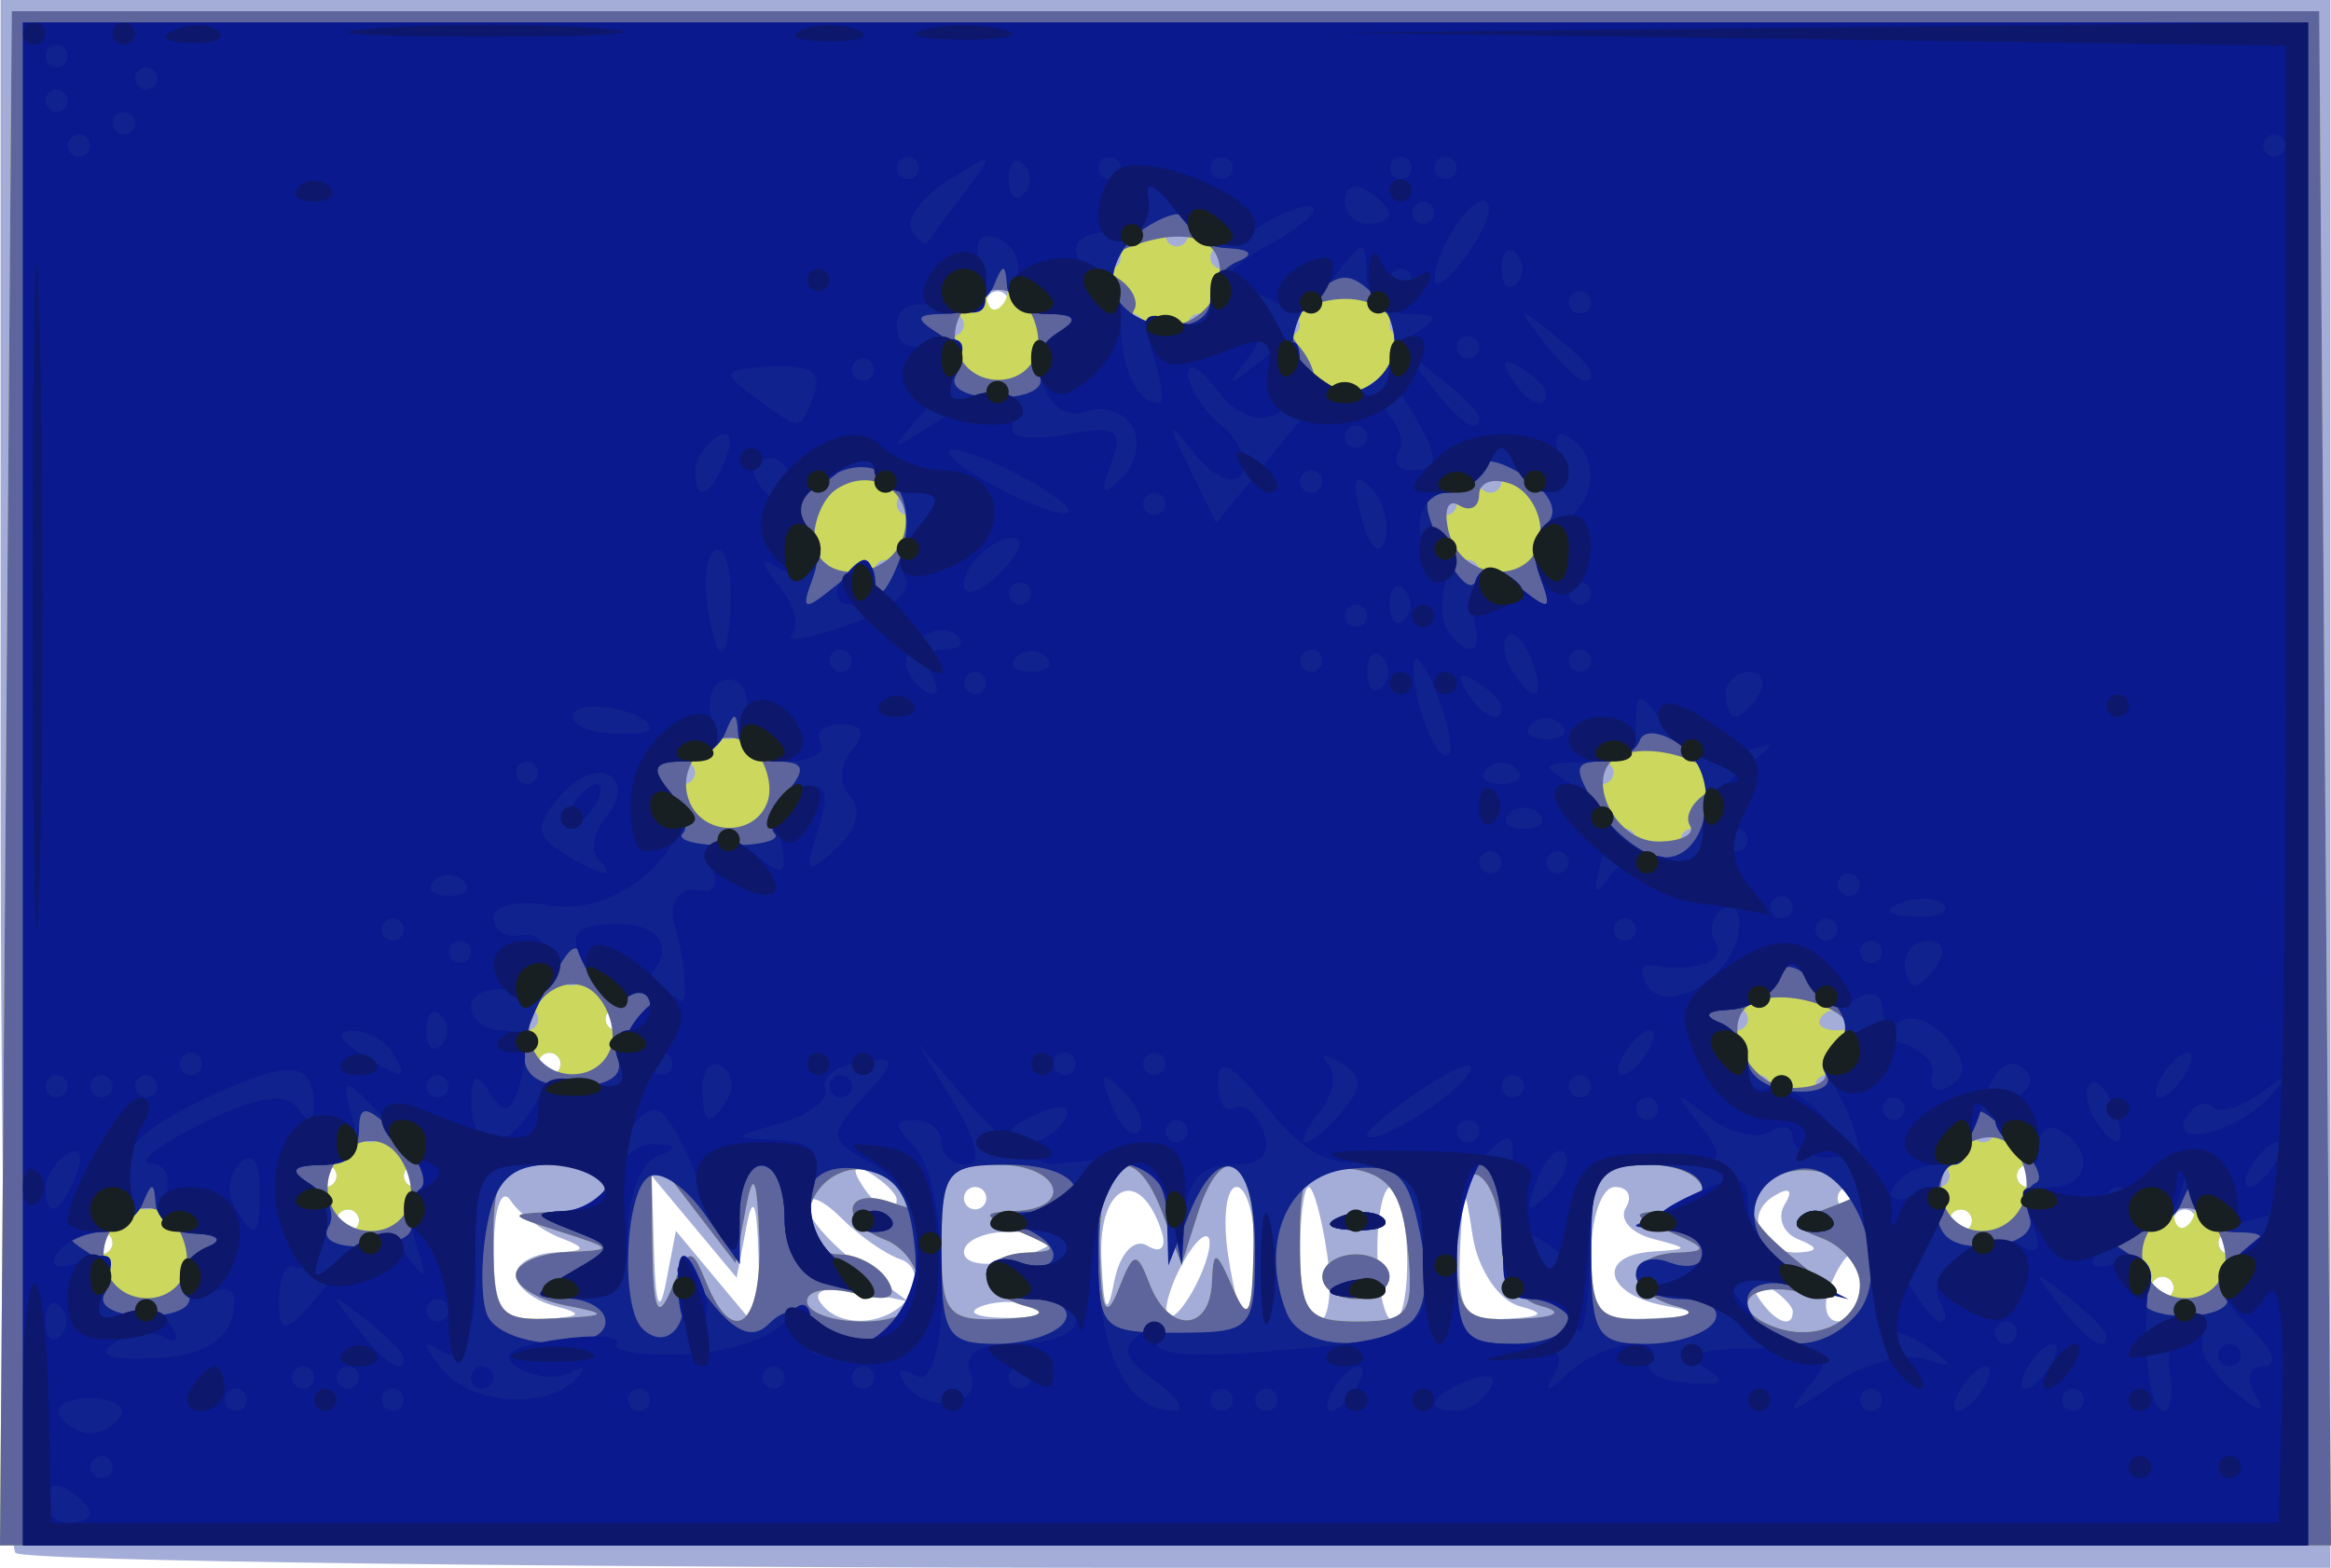 <?xml version="1.0" encoding="UTF-8" standalone="no"?>
<!-- Created with Inkscape (http://www.inkscape.org/) -->

<svg
   version="1.1"
   id="svg182"
   width="66.594"
   height="44.8"
   viewBox="0 0 66.594 44.8"
   sodipodi:docname="E-OBS.svg"
   inkscape:version="1.2.2 (b0a84865, 2022-12-01)"
   xmlns:inkscape="http://www.inkscape.org/namespaces/inkscape"
   xmlns:sodipodi="http://sodipodi.sourceforge.net/DTD/sodipodi-0.dtd"
   xmlns="http://www.w3.org/2000/svg"
   xmlns:svg="http://www.w3.org/2000/svg">
  <defs
     id="defs186" />
  <sodipodi:namedview
     id="namedview184"
     pagecolor="#ffffff"
     bordercolor="#666666"
     borderopacity="1.0"
     inkscape:showpageshadow="2"
     inkscape:pageopacity="0.0"
     inkscape:pagecheckerboard="0"
     inkscape:deskcolor="#d1d1d1"
     showgrid="false"
     inkscape:zoom="5.1215276"
     inkscape:cx="33.193222"
     inkscape:cy="22.454238"
     inkscape:window-width="725"
     inkscape:window-height="480"
     inkscape:window-x="0"
     inkscape:window-y="25"
     inkscape:window-maximized="0"
     inkscape:current-layer="g188" />
  <g
     inkscape:groupmode="layer"
     inkscape:label="Image"
     id="g188"
     transform="translate(-0.623,-0.64)">
    <g
       id="g363">
      <path
         style="fill:#a4add8;stroke-width:0.64"
         d="M 1.067,45.013 C 0.832,44.779 0.64,34.699 0.64,22.613 V 0.64 H 33.92 67.2 V 23.04 45.44 H 34.347 c -18.069,0 -33.045,-0.192 -33.28,-0.427 z M 16.48,37.959 c -0.616,-0.161 -1.12,-0.56 -1.12,-0.886 0,-0.326 0.504,-0.616 1.12,-0.644 0.892,-0.04 0.925,-0.125 0.16,-0.416 -0.528,-0.201 -1.172,-0.682 -1.43,-1.069 -0.259,-0.387 -0.475,0.232 -0.48,1.376 -0.008,1.755 0.215,2.068 1.43,2.006 1.084,-0.056 1.163,-0.147 0.32,-0.367 z m 4.665,-0.693 1.212,1.454 -0.066,-2.24 c -0.044,-1.487 -0.16,-1.751 -0.345,-0.786 l -0.279,1.454 -1.212,-1.454 -1.212,-1.454 0.066,2.24 c 0.044,1.487 0.16,1.751 0.345,0.786 l 0.279,-1.454 z m 5.491,0.371 c 0.259,-0.419 0.127,-0.877 -0.294,-1.017 -0.421,-0.14 -1.192,-0.682 -1.713,-1.203 -0.522,-0.522 -0.949,-0.675 -0.949,-0.341 0,0.334 0.648,1.089 1.44,1.678 l 1.44,1.07 -1.441,-0.292 c -0.792,-0.161 -1.279,-0.031 -1.082,0.288 0.51,0.826 2.042,0.718 2.599,-0.182 z m 3.604,0.338 c -0.44,-0.178 -1.16,-0.178 -1.6,0 -0.44,0.178 -0.08,0.323 0.8,0.323 0.88,0 1.24,-0.145 0.8,-0.323 z m 3.169,-1.737 c 0.381,0.236 0.553,0.047 0.394,-0.431 -0.622,-1.866 -1.802,-1.331 -1.716,0.778 0.062,1.519 0.167,1.716 0.366,0.684 0.156,-0.814 0.576,-1.266 0.956,-1.031 z m 1.772,-0.08 c 0,-0.352 -0.279,-0.208 -0.62,0.32 -0.341,0.528 -0.62,1.248 -0.62,1.6 0,0.352 0.279,0.208 0.62,-0.32 0.341,-0.528 0.62,-1.248 0.62,-1.6 z m 1.3,0.32 c 0,-1.056 -0.238,-1.92 -0.529,-1.92 -0.291,0 -0.402,0.864 -0.247,1.92 0.155,1.056 0.393,1.92 0.529,1.92 0.136,0 0.247,-0.864 0.247,-1.92 z m 2.057,0 c -0.155,-1.056 -0.393,-1.92 -0.529,-1.92 -0.136,0 -0.247,0.864 -0.247,1.92 0,1.056 0.238,1.92 0.529,1.92 0.291,0 0.402,-0.864 0.247,-1.92 z m 2.283,0 c -0.03,-1.056 -0.239,-1.92 -0.464,-1.92 -0.225,0 -0.398,0.864 -0.384,1.92 0.014,1.056 0.223,1.92 0.464,1.92 0.241,0 0.414,-0.864 0.384,-1.92 z m 3.219,1.486 c -0.595,-0.157 -1.2,-1.059 -1.344,-2.006 -0.237,-1.553 -0.272,-1.518 -0.359,0.359 -0.082,1.778 0.113,2.069 1.344,2.006 1.021,-0.053 1.126,-0.157 0.359,-0.359 z m 4.121,-0.018 c -1.701,-0.328 -1.931,-1.436 -0.32,-1.543 1.058,-0.07 1.058,-0.09 -0.008,-0.368 -0.62,-0.162 -0.963,-0.56 -0.762,-0.886 0.201,-0.325 0.061,-0.592 -0.312,-0.592 -0.373,0 -0.678,0.864 -0.678,1.92 0,1.689 0.212,1.91 1.76,1.833 1.509,-0.075 1.555,-0.127 0.32,-0.365 z m 3.68,0.169 c 0,-0.155 -0.332,-0.488 -0.739,-0.739 -0.458,-0.283 -0.565,-0.176 -0.282,0.282 0.456,0.738 1.021,0.991 1.021,0.457 z m 1.92,-0.678 c 0,-0.528 -0.113,-0.96 -0.252,-0.96 -0.138,0 -0.417,0.432 -0.62,0.96 -0.203,0.528 -0.089,0.96 0.252,0.96 0.341,0 0.62,-0.432 0.62,-0.96 z m 8.96,0 c 0,-0.176 -0.144,-0.32 -0.32,-0.32 -0.176,0 -0.32,0.144 -0.32,0.32 0,0.176 0.144,0.32 0.32,0.32 0.176,0 0.32,-0.144 0.32,-0.32 z m -32,-1.355 c 0,-0.135 -0.576,-0.245 -1.28,-0.245 -0.704,0 -1.28,0.261 -1.28,0.58 0,0.319 0.576,0.429 1.28,0.245 0.704,-0.184 1.28,-0.445 1.28,-0.58 z m -26.88,0.075 c 0,-0.176 -0.144,-0.32 -0.32,-0.32 -0.176,0 -0.32,0.144 -0.32,0.32 0,0.176 0.144,0.32 0.32,0.32 0.176,0 0.32,-0.144 0.32,-0.32 z m 48.156,-0.105 c -0.442,-0.178 -0.614,-0.632 -0.381,-1.008 0.252,-0.408 0.12,-0.497 -0.326,-0.221 -0.881,0.545 -0.352,1.677 0.749,1.604 0.546,-0.036 0.534,-0.143 -0.042,-0.375 z m 12.644,0.105 c 0,-0.176 -0.144,-0.32 -0.32,-0.32 -0.176,0 -0.32,0.144 -0.32,0.32 0,0.176 0.144,0.32 0.32,0.32 0.176,0 0.32,-0.144 0.32,-0.32 z m -53.76,-0.64 c 0,-0.176 -0.144,-0.32 -0.32,-0.32 -0.176,0 -0.32,0.144 -0.32,0.32 0,0.176 0.144,0.32 0.32,0.32 0.176,0 0.32,-0.144 0.32,-0.32 z m 46.08,0 c 0,-0.176 -0.144,-0.32 -0.32,-0.32 -0.176,0 -0.32,0.144 -0.32,0.32 0,0.176 0.144,0.32 0.32,0.32 0.176,0 0.32,-0.144 0.32,-0.32 z m 6.4,0 c 0,-0.176 -0.144,-0.32 -0.32,-0.32 -0.176,0 -0.32,0.144 -0.32,0.32 0,0.176 0.144,0.32 0.32,0.32 0.176,0 0.32,-0.144 0.32,-0.32 z m -37.12,-0.602 c 0,-0.155 -0.332,-0.488 -0.739,-0.739 -0.458,-0.283 -0.565,-0.176 -0.282,0.282 0.456,0.738 1.021,0.991 1.021,0.457 z m 2.56,-0.038 c 0,-0.176 -0.144,-0.32 -0.32,-0.32 -0.176,0 -0.32,0.144 -0.32,0.32 0,0.176 0.144,0.32 0.32,0.32 0.176,0 0.32,-0.144 0.32,-0.32 z m 24.96,0 c 0,-0.176 -0.144,-0.32 -0.32,-0.32 -0.176,0 -0.32,0.144 -0.32,0.32 0,0.176 0.144,0.32 0.32,0.32 0.176,0 0.32,-0.144 0.32,-0.32 z M 10.24,34.24 c 0,-0.176 -0.144,-0.32 -0.32,-0.32 -0.176,0 -0.32,0.144 -0.32,0.32 0,0.176 0.144,0.32 0.32,0.32 0.176,0 0.32,-0.144 0.32,-0.32 z m 2.56,0 c 0,-0.176 -0.144,-0.32 -0.32,-0.32 -0.176,0 -0.32,0.144 -0.32,0.32 0,0.176 0.144,0.32 0.32,0.32 0.176,0 0.32,-0.144 0.32,-0.32 z m 46.08,0 c 0,-0.176 -0.144,-0.32 -0.32,-0.32 -0.176,0 -0.32,0.144 -0.32,0.32 0,0.176 0.144,0.32 0.32,0.32 0.176,0 0.32,-0.144 0.32,-0.32 z m -42.24,-3.2 c 0,-0.176 -0.144,-0.32 -0.32,-0.32 -0.176,0 -0.32,0.144 -0.32,0.32 0,0.176 0.144,0.32 0.32,0.32 0.176,0 0.32,-0.144 0.32,-0.32 z m 1.92,-1.28 c 0,-0.176 -0.144,-0.32 -0.32,-0.32 -0.176,0 -0.32,0.144 -0.32,0.32 0,0.176 0.144,0.32 0.32,0.32 0.176,0 0.32,-0.144 0.32,-0.32 z M 29.44,9.28 c 0,-0.176 -0.144,-0.32 -0.32,-0.32 -0.176,0 -0.32,0.144 -0.32,0.32 0,0.176 0.144,0.32 0.32,0.32 0.176,0 0.32,-0.144 0.32,-0.32 z"
         id="path377" />
      <path
         style="fill:#cbd85d;stroke-width:0.64"
         d="M 0.792,22.88 0.96,0.96 H 33.92 66.88 L 67.048,22.88 67.217,44.8 H 33.92 0.623 Z M 53.76,37.351 c 0,-0.501 -0.483,-1.097 -1.073,-1.323 -0.959,-0.368 -0.942,-0.461 0.16,-0.871 1.172,-0.437 1.176,-0.483 0.07,-0.933 -0.669,-0.273 -1.484,-0.151 -1.92,0.286 -0.583,0.585 -0.389,1.058 0.843,2.059 1.562,1.269 1.566,1.292 0.16,0.985 -1.5,-0.328 -2.039,0.53 -0.64,1.018 1.2,0.419 2.4,-0.192 2.4,-1.221 z m -36.96,0.597 c -0.792,-0.153 -1.44,-0.545 -1.44,-0.873 0,-0.328 0.648,-0.624 1.44,-0.659 1.381,-0.061 1.375,-0.085 -0.16,-0.576 -1.535,-0.492 -1.541,-0.515 -0.16,-0.576 1.979,-0.088 1.829,-1.344 -0.16,-1.344 -1.402,0 -1.6,0.277 -1.6,2.24 0,2.038 0.159,2.232 1.76,2.153 1.509,-0.075 1.555,-0.127 0.32,-0.365 z m 4,-0.668 c 0.784,1.922 1.604,1.228 1.513,-1.28 -0.063,-1.724 -0.17,-1.959 -0.381,-0.833 l -0.294,1.567 -1.205,-1.567 -1.205,-1.567 0.031,2.56 c 0.024,1.966 0.153,2.263 0.557,1.28 0.483,-1.175 0.564,-1.188 0.983,-0.16 z m 6.08,0.14 c 0,-0.539 -0.432,-1.146 -0.96,-1.348 -1.355,-0.52 -1.201,-1.556 0.16,-1.077 0.885,0.311 0.961,0.222 0.363,-0.425 -0.416,-0.451 -1.208,-0.646 -1.76,-0.434 -1.259,0.483 -1.323,2.345 -0.081,2.345 0.507,0 1.128,0.333 1.38,0.741 0.314,0.508 0.023,0.627 -0.922,0.38 -0.759,-0.198 -1.38,-0.1 -1.38,0.219 0,0.319 0.72,0.58 1.6,0.58 1.01,0 1.6,-0.361 1.6,-0.98 z m 3.04,0.539 c -0.616,-0.161 -1.12,-0.56 -1.12,-0.886 0,-0.326 0.504,-0.613 1.12,-0.638 0.958,-0.038 0.935,-0.125 -0.16,-0.595 -1.095,-0.47 -1.118,-0.557 -0.16,-0.595 1.762,-0.071 1.307,-1.325 -0.48,-1.325 -1.402,0 -1.6,0.277 -1.6,2.24 0,2.035 0.161,2.233 1.76,2.166 1.083,-0.046 1.329,-0.187 0.64,-0.367 z m 3.548,-0.632 c 0.541,1.41 1.72,1.379 1.777,-0.047 0.038,-0.958 0.125,-0.935 0.595,0.16 0.441,1.027 0.559,0.805 0.595,-1.12 0.05,-2.644 -0.89,-3.214 -1.602,-0.971 l -0.454,1.429 -0.529,-1.429 c -0.826,-2.233 -1.855,-1.68 -1.805,0.971 0.033,1.771 0.172,2.077 0.528,1.167 0.432,-1.103 0.526,-1.12 0.895,-0.16 z m 7.373,-1.007 c -0.154,-1.594 -0.537,-2.128 -1.641,-2.285 -1.263,-0.179 -1.44,0.077 -1.44,2.08 0,2.025 0.186,2.285 1.641,2.285 1.465,0 1.619,-0.222 1.44,-2.08 z m -2.441,0.8 c 0,-0.352 0.432,-0.64 0.96,-0.64 0.528,0 0.96,0.288 0.96,0.64 0,0.352 -0.432,0.64 -0.96,0.64 -0.528,0 -0.96,-0.288 -0.96,-0.64 z m 0.52,-1.717 c 0.462,-0.185 1.014,-0.162 1.227,0.051 0.213,0.213 -0.165,0.364 -0.84,0.336 -0.746,-0.031 -0.897,-0.182 -0.387,-0.387 z m 5.72,2.556 c -0.669,-0.175 -1.12,-0.903 -1.12,-1.808 0,-0.833 -0.288,-1.693 -0.64,-1.911 -0.381,-0.235 -0.64,0.527 -0.64,1.882 0,2.076 0.156,2.271 1.76,2.204 1.083,-0.046 1.329,-0.187 0.64,-0.367 z m 3.84,0 c -0.616,-0.161 -1.12,-0.56 -1.12,-0.886 0,-0.326 0.504,-0.613 1.12,-0.638 0.958,-0.038 0.935,-0.125 -0.16,-0.595 -1.095,-0.47 -1.118,-0.557 -0.16,-0.595 1.762,-0.071 1.307,-1.325 -0.48,-1.325 -1.402,0 -1.6,0.277 -1.6,2.24 0,2.035 0.161,2.233 1.76,2.166 1.083,-0.046 1.329,-0.187 0.64,-0.367 z m 14.24,-0.519 c 0,-0.176 -0.144,-0.32 -0.32,-0.32 -0.176,0 -0.32,0.144 -0.32,0.32 0,0.176 0.144,0.32 0.32,0.32 0.176,0 0.32,-0.144 0.32,-0.32 z m -58.88,-1.28 c 0,-0.176 -0.144,-0.32 -0.32,-0.32 -0.176,0 -0.32,0.144 -0.32,0.32 0,0.176 0.144,0.32 0.32,0.32 0.176,0 0.32,-0.144 0.32,-0.32 z m 60.8,0 c 0,-0.176 -0.144,-0.32 -0.32,-0.32 -0.176,0 -0.32,0.144 -0.32,0.32 0,0.176 0.144,0.32 0.32,0.32 0.176,0 0.32,-0.144 0.32,-0.32 z m -53.76,-0.64 c 0,-0.176 -0.144,-0.32 -0.32,-0.32 -0.176,0 -0.32,0.144 -0.32,0.32 0,0.176 0.144,0.32 0.32,0.32 0.176,0 0.32,-0.144 0.32,-0.32 z m 46.08,0 c 0,-0.176 -0.144,-0.32 -0.32,-0.32 -0.176,0 -0.32,0.144 -0.32,0.32 0,0.176 0.144,0.32 0.32,0.32 0.176,0 0.32,-0.144 0.32,-0.32 z m 6.187,-0.747 c -0.235,-0.235 -0.427,-0.043 -0.427,0.427 0,0.469 0.192,0.661 0.427,0.427 0.235,-0.235 0.235,-0.619 0,-0.853 z M 5.12,34.88 c 0,-0.176 -0.144,-0.32 -0.32,-0.32 -0.176,0 -0.32,0.144 -0.32,0.32 0,0.176 0.144,0.32 0.32,0.32 0.176,0 0.32,-0.144 0.32,-0.32 z m 5.12,-0.64 c 0,-0.176 -0.144,-0.32 -0.32,-0.32 -0.176,0 -0.32,0.144 -0.32,0.32 0,0.176 0.144,0.32 0.32,0.32 0.176,0 0.32,-0.144 0.32,-0.32 z m 2.56,0 c 0,-0.176 -0.144,-0.32 -0.32,-0.32 -0.176,0 -0.32,0.144 -0.32,0.32 0,0.176 0.144,0.32 0.32,0.32 0.176,0 0.32,-0.144 0.32,-0.32 z m 43.52,0 c 0,-0.176 -0.144,-0.32 -0.32,-0.32 -0.176,0 -0.32,0.144 -0.32,0.32 0,0.176 0.144,0.32 0.32,0.32 0.176,0 0.32,-0.144 0.32,-0.32 z m 2.56,0 c 0,-0.176 -0.144,-0.32 -0.32,-0.32 -0.176,0 -0.32,0.144 -0.32,0.32 0,0.176 0.144,0.32 0.32,0.32 0.176,0 0.32,-0.144 0.32,-0.32 z m -47.36,-1.28 c 0,-0.176 -0.144,-0.32 -0.32,-0.32 -0.176,0 -0.32,0.144 -0.32,0.32 0,0.176 0.144,0.32 0.32,0.32 0.176,0 0.32,-0.144 0.32,-0.32 z m 46.08,0 c 0,-0.176 -0.144,-0.32 -0.32,-0.32 -0.176,0 -0.32,0.144 -0.32,0.32 0,0.176 0.144,0.32 0.32,0.32 0.176,0 0.32,-0.144 0.32,-0.32 z m -6.4,-1.28 c 0,-0.176 -0.144,-0.32 -0.32,-0.32 -0.176,0 -0.32,0.144 -0.32,0.32 0,0.176 0.144,0.32 0.32,0.32 0.176,0 0.32,-0.144 0.32,-0.32 z m 1.92,0 c 0,-0.176 -0.144,-0.32 -0.32,-0.32 -0.176,0 -0.32,0.144 -0.32,0.32 0,0.176 0.144,0.32 0.32,0.32 0.176,0 0.32,-0.144 0.32,-0.32 z m -36.48,-0.64 c 0,-0.176 -0.144,-0.32 -0.32,-0.32 -0.176,0 -0.32,0.144 -0.32,0.32 0,0.176 0.144,0.32 0.32,0.32 0.176,0 0.32,-0.144 0.32,-0.32 z m -0.64,-1.28 c 0,-0.176 -0.144,-0.32 -0.32,-0.32 -0.176,0 -0.32,0.144 -0.32,0.32 0,0.176 0.144,0.32 0.32,0.32 0.176,0 0.32,-0.144 0.32,-0.32 z m 2.56,0 c 0,-0.176 -0.144,-0.32 -0.32,-0.32 -0.176,0 -0.32,0.144 -0.32,0.32 0,0.176 0.144,0.32 0.32,0.32 0.176,0 0.32,-0.144 0.32,-0.32 z m 32,0 c 0,-0.176 -0.144,-0.32 -0.32,-0.32 -0.176,0 -0.32,0.144 -0.32,0.32 0,0.176 0.144,0.32 0.32,0.32 0.176,0 0.32,-0.144 0.32,-0.32 z m 2.987,-0.107 c -0.235,-0.235 -0.619,-0.235 -0.853,0 -0.235,0.235 -0.043,0.427 0.427,0.427 0.469,0 0.661,-0.192 0.427,-0.427 z M 17.28,28.48 c 0,-0.176 -0.144,-0.32 -0.32,-0.32 -0.176,0 -0.32,0.144 -0.32,0.32 0,0.176 0.144,0.32 0.32,0.32 0.176,0 0.32,-0.144 0.32,-0.32 z m 30.08,-3.84 c 0,-0.176 -0.144,-0.32 -0.32,-0.32 -0.176,0 -0.32,0.144 -0.32,0.32 0,0.176 0.144,0.32 0.32,0.32 0.176,0 0.32,-0.144 0.32,-0.32 z m 1.92,0 c 0,-0.176 -0.144,-0.32 -0.32,-0.32 -0.176,0 -0.32,0.144 -0.32,0.32 0,0.176 0.144,0.32 0.32,0.32 0.176,0 0.32,-0.144 0.32,-0.32 z m -28.8,-1.92 c 0,-0.176 -0.144,-0.32 -0.32,-0.32 -0.176,0 -0.32,0.144 -0.32,0.32 0,0.176 0.144,0.32 0.32,0.32 0.176,0 0.32,-0.144 0.32,-0.32 z m 26.24,0 c 0,-0.176 -0.144,-0.32 -0.32,-0.32 -0.176,0 -0.32,0.144 -0.32,0.32 0,0.176 0.144,0.32 0.32,0.32 0.176,0 0.32,-0.144 0.32,-0.32 z m 3.2,0 c 0,-0.176 -0.144,-0.32 -0.32,-0.32 -0.176,0 -0.32,0.144 -0.32,0.32 0,0.176 0.144,0.32 0.32,0.32 0.176,0 0.32,-0.144 0.32,-0.32 z m -28.16,-1.28 c 0,-0.176 -0.144,-0.32 -0.32,-0.32 -0.176,0 -0.32,0.144 -0.32,0.32 0,0.176 0.144,0.32 0.32,0.32 0.176,0 0.32,-0.144 0.32,-0.32 z m 2.56,-4.48 c 0,-0.176 -0.144,-0.32 -0.32,-0.32 -0.176,0 -0.32,0.144 -0.32,0.32 0,0.176 0.144,0.32 0.32,0.32 0.176,0 0.32,-0.144 0.32,-0.32 z m 1.92,0 c 0,-0.176 -0.144,-0.32 -0.32,-0.32 -0.176,0 -0.32,0.144 -0.32,0.32 0,0.176 0.144,0.32 0.32,0.32 0.176,0 0.32,-0.144 0.32,-0.32 z m 16.64,0 c 0,-0.176 -0.144,-0.32 -0.32,-0.32 -0.176,0 -0.32,0.144 -0.32,0.32 0,0.176 0.144,0.32 0.32,0.32 0.176,0 0.32,-0.144 0.32,-0.32 z m 1.92,0 c 0,-0.176 -0.144,-0.32 -0.32,-0.32 -0.176,0 -0.32,0.144 -0.32,0.32 0,0.176 0.144,0.32 0.32,0.32 0.176,0 0.32,-0.144 0.32,-0.32 z m -17.92,-1.92 c 0,-0.176 -0.144,-0.32 -0.32,-0.32 -0.176,0 -0.32,0.144 -0.32,0.32 0,0.176 0.144,0.32 0.32,0.32 0.176,0 0.32,-0.144 0.32,-0.32 z m 15.36,0 c 0,-0.176 -0.144,-0.32 -0.32,-0.32 -0.176,0 -0.32,0.144 -0.32,0.32 0,0.176 0.144,0.32 0.32,0.32 0.176,0 0.32,-0.144 0.32,-0.32 z m 1.28,-0.64 c 0,-0.176 -0.144,-0.32 -0.32,-0.32 -0.176,0 -0.32,0.144 -0.32,0.32 0,0.176 0.144,0.32 0.32,0.32 0.176,0 0.32,-0.144 0.32,-0.32 z m -5.12,-2.56 c 0,-0.176 -0.144,-0.32 -0.32,-0.32 -0.176,0 -0.32,0.144 -0.32,0.32 0,0.176 0.144,0.32 0.32,0.32 0.176,0 0.32,-0.144 0.32,-0.32 z m 1.92,0 c 0,-0.176 -0.144,-0.32 -0.32,-0.32 -0.176,0 -0.32,0.144 -0.32,0.32 0,0.176 0.144,0.32 0.32,0.32 0.176,0 0.32,-0.144 0.32,-0.32 z m -12.16,-1.92 c 0,-0.176 -0.144,-0.32 -0.32,-0.32 -0.176,0 -0.32,0.144 -0.32,0.32 0,0.176 0.144,0.32 0.32,0.32 0.176,0 0.32,-0.144 0.32,-0.32 z m 5.12,0 c 0,-0.176 -0.144,-0.32 -0.32,-0.32 -0.176,0 -0.32,0.144 -0.32,0.32 0,0.176 0.144,0.32 0.32,0.32 0.176,0 0.32,-0.144 0.32,-0.32 z m 1.92,0 c 0,-0.176 -0.144,-0.32 -0.32,-0.32 -0.176,0 -0.32,0.144 -0.32,0.32 0,0.176 0.144,0.32 0.32,0.32 0.176,0 0.32,-0.144 0.32,-0.32 z m 2.56,0 c 0,-0.176 -0.144,-0.32 -0.32,-0.32 -0.176,0 -0.32,0.144 -0.32,0.32 0,0.176 0.144,0.32 0.32,0.32 0.176,0 0.32,-0.144 0.32,-0.32 z m 3.2,0 c 0,-0.176 -0.144,-0.32 -0.32,-0.32 -0.176,0 -0.32,0.144 -0.32,0.32 0,0.176 0.144,0.32 0.32,0.32 0.176,0 0.32,-0.144 0.32,-0.32 z M 29.227,8.533 c -0.235,-0.235 -0.427,-0.043 -0.427,0.427 0,0.469 0.192,0.661 0.427,0.427 0.235,-0.235 0.235,-0.619 0,-0.853 z m 3.413,-0.533 c 0,-0.176 -0.144,-0.32 -0.32,-0.32 -0.176,0 -0.32,0.144 -0.32,0.32 0,0.176 0.144,0.32 0.32,0.32 0.176,0 0.32,-0.144 0.32,-0.32 z m 3.2,0 c 0,-0.176 -0.144,-0.32 -0.32,-0.32 -0.176,0 -0.32,0.144 -0.32,0.32 0,0.176 0.144,0.32 0.32,0.32 0.176,0 0.32,-0.144 0.32,-0.32 z m -1.28,-0.64 c 0,-0.176 -0.144,-0.32 -0.32,-0.32 -0.176,0 -0.32,0.144 -0.32,0.32 0,0.176 0.144,0.32 0.32,0.32 0.176,0 0.32,-0.144 0.32,-0.32 z"
         id="path375" />
      <path
         style="fill:#5d659c;stroke-width:0.64"
         d="M 0.792,22.88 0.96,0.96 H 33.92 66.88 L 67.048,22.88 67.217,44.8 H 33.92 0.623 Z M 53.76,37.351 c 0,-0.501 -0.483,-1.097 -1.073,-1.323 -0.959,-0.368 -0.942,-0.461 0.16,-0.871 1.172,-0.437 1.176,-0.483 0.07,-0.933 -0.669,-0.273 -1.484,-0.151 -1.92,0.286 -0.583,0.585 -0.389,1.058 0.843,2.059 1.562,1.269 1.566,1.292 0.16,0.985 -1.5,-0.328 -2.039,0.53 -0.64,1.018 1.2,0.419 2.4,-0.192 2.4,-1.221 z m -36.96,0.597 c -0.792,-0.153 -1.44,-0.545 -1.44,-0.873 0,-0.328 0.648,-0.624 1.44,-0.659 1.381,-0.061 1.375,-0.085 -0.16,-0.576 -1.535,-0.492 -1.541,-0.515 -0.16,-0.576 1.979,-0.088 1.829,-1.344 -0.16,-1.344 -1.402,0 -1.6,0.277 -1.6,2.24 0,2.038 0.159,2.232 1.76,2.153 1.509,-0.075 1.555,-0.127 0.32,-0.365 z m 4,-0.668 c 0.784,1.922 1.604,1.228 1.513,-1.28 -0.063,-1.724 -0.17,-1.959 -0.381,-0.833 l -0.294,1.567 -1.205,-1.567 -1.205,-1.567 0.031,2.56 c 0.024,1.966 0.153,2.263 0.557,1.28 0.483,-1.175 0.564,-1.188 0.983,-0.16 z m 6.08,0.14 c 0,-0.539 -0.432,-1.146 -0.96,-1.348 -1.355,-0.52 -1.201,-1.556 0.16,-1.077 0.885,0.311 0.961,0.222 0.363,-0.425 -0.416,-0.451 -1.208,-0.646 -1.76,-0.434 -1.259,0.483 -1.323,2.345 -0.081,2.345 0.507,0 1.128,0.333 1.38,0.741 0.314,0.508 0.023,0.627 -0.922,0.38 -0.759,-0.198 -1.38,-0.1 -1.38,0.219 0,0.319 0.72,0.58 1.6,0.58 1.01,0 1.6,-0.361 1.6,-0.98 z m 3.04,0.539 c -0.616,-0.161 -1.12,-0.56 -1.12,-0.886 0,-0.326 0.504,-0.613 1.12,-0.638 0.958,-0.038 0.935,-0.125 -0.16,-0.595 -1.095,-0.47 -1.118,-0.557 -0.16,-0.595 1.762,-0.071 1.307,-1.325 -0.48,-1.325 -1.402,0 -1.6,0.277 -1.6,2.24 0,2.035 0.161,2.233 1.76,2.166 1.083,-0.046 1.329,-0.187 0.64,-0.367 z m 3.548,-0.632 c 0.541,1.41 1.72,1.379 1.777,-0.047 0.038,-0.958 0.125,-0.935 0.595,0.16 0.441,1.027 0.559,0.805 0.595,-1.12 0.05,-2.644 -0.89,-3.214 -1.602,-0.971 l -0.454,1.429 -0.529,-1.429 c -0.826,-2.233 -1.855,-1.68 -1.805,0.971 0.033,1.771 0.172,2.077 0.528,1.167 0.432,-1.103 0.526,-1.12 0.895,-0.16 z m 7.373,-1.007 c -0.154,-1.594 -0.537,-2.128 -1.641,-2.285 -1.263,-0.179 -1.44,0.077 -1.44,2.08 0,2.025 0.186,2.285 1.641,2.285 1.465,0 1.619,-0.222 1.44,-2.08 z m -2.441,0.8 c 0,-0.352 0.432,-0.64 0.96,-0.64 0.528,0 0.96,0.288 0.96,0.64 0,0.352 -0.432,0.64 -0.96,0.64 -0.528,0 -0.96,-0.288 -0.96,-0.64 z m 0.52,-1.717 c 0.462,-0.185 1.014,-0.162 1.227,0.051 0.213,0.213 -0.165,0.364 -0.84,0.336 -0.746,-0.031 -0.897,-0.182 -0.387,-0.387 z m 5.72,2.556 c -0.669,-0.175 -1.12,-0.903 -1.12,-1.808 0,-0.833 -0.288,-1.693 -0.64,-1.911 -0.381,-0.235 -0.64,0.527 -0.64,1.882 0,2.076 0.156,2.271 1.76,2.204 1.083,-0.046 1.329,-0.187 0.64,-0.367 z m 3.84,0 c -0.616,-0.161 -1.12,-0.56 -1.12,-0.886 0,-0.326 0.504,-0.613 1.12,-0.638 0.958,-0.038 0.935,-0.125 -0.16,-0.595 -1.095,-0.47 -1.118,-0.557 -0.16,-0.595 1.762,-0.071 1.307,-1.325 -0.48,-1.325 -1.402,0 -1.6,0.277 -1.6,2.24 0,2.035 0.161,2.233 1.76,2.166 1.083,-0.046 1.329,-0.187 0.64,-0.367 z M 5.915,36.974 C 6.06,36.541 5.878,35.867 5.512,35.476 4.678,34.583 3.21,35.762 3.669,36.957 c 0.396,1.031 1.905,1.042 2.247,0.017 z m 58.24,0 c 0.144,-0.432 -0.037,-1.106 -0.403,-1.498 -0.834,-0.893 -2.302,0.286 -1.844,1.481 0.396,1.031 1.905,1.042 2.247,0.017 z m -51.84,-1.92 c 0.144,-0.432 -0.037,-1.106 -0.403,-1.498 -0.834,-0.893 -2.302,0.286 -1.844,1.481 0.396,1.031 1.905,1.042 2.247,0.017 z m 46.126,-0.096 c 0.186,-0.485 0.037,-1.183 -0.331,-1.551 -0.844,-0.844 -2.411,0.459 -1.962,1.63 0.412,1.074 1.87,1.024 2.293,-0.079 z m -5.699,-3.691 c -0.156,-0.252 0.062,-0.672 0.485,-0.933 0.905,-0.559 -1.261,-1.523 -2.436,-1.084 -1.147,0.429 -0.287,2.476 1.041,2.476 0.657,0 1.067,-0.206 0.911,-0.459 z M 18.075,30.574 c 0.144,-0.432 -0.037,-1.106 -0.403,-1.498 -0.834,-0.893 -2.302,0.286 -1.844,1.481 0.396,1.031 1.905,1.042 2.247,0.017 z m 30.827,-6.347 c -0.156,-0.252 0.062,-0.672 0.485,-0.933 0.905,-0.559 -1.261,-1.523 -2.436,-1.084 -1.147,0.429 -0.287,2.476 1.041,2.476 0.657,0 1.067,-0.206 0.911,-0.459 z M 22.555,23.534 c 0.144,-0.432 -0.037,-1.106 -0.403,-1.498 -0.834,-0.893 -2.302,0.286 -1.844,1.481 0.396,1.031 1.905,1.042 2.247,0.017 z m 3.895,-7.63 c 0.31,-1.185 -0.876,-1.974 -1.932,-1.285 -0.355,0.231 -0.641,0.863 -0.635,1.404 0.014,1.348 2.21,1.247 2.567,-0.119 z m 18.18,0.01 c 0.045,-0.6 -0.33,-1.249 -0.834,-1.443 -0.504,-0.193 -0.916,-0.056 -0.916,0.306 0,0.362 -0.261,0.496 -0.58,0.299 -0.319,-0.197 -0.446,0.156 -0.281,0.785 0.381,1.458 2.503,1.501 2.612,0.053 z m -4.1,-5.13 c 0.323,-1.234 -0.981,-1.979 -2.467,-1.409 -0.689,0.264 -0.785,0.605 -0.326,1.159 0.358,0.431 0.523,0.912 0.367,1.068 -0.156,0.156 0.261,0.284 0.927,0.284 0.666,0 1.34,-0.496 1.499,-1.102 z M 30.235,10.734 C 30.38,10.301 30.198,9.627 29.832,9.236 28.998,8.343 27.53,9.522 27.989,10.717 c 0.396,1.031 1.905,1.042 2.247,0.017 z M 35.41,8.864 C 35.752,7.559 34.725,7.044 33.002,7.658 32.142,7.965 31.999,8.244 32.533,8.574 c 0.422,0.261 0.64,0.681 0.485,0.933 -0.156,0.252 0.254,0.459 0.911,0.459 0.657,0 1.324,-0.496 1.482,-1.102 z"
         id="path373" />
      <path
         style="fill:#0f228e;stroke-width:0.64"
         d="M 1.28,23.04 V 1.28 H 33.92 66.56 V 23.04 44.8 H 33.92 1.28 Z M 17.92,38.4 c 0,-0.352 -0.504,-0.649 -1.12,-0.659 -0.993,-0.017 -0.978,-0.102 0.132,-0.745 1.242,-0.721 1.242,-0.73 0,-1.216 -1.08,-0.423 -1.098,-0.496 -0.132,-0.535 1.716,-0.069 1.331,-1.325 -0.405,-1.325 -1.147,0 -1.607,0.426 -1.854,1.719 -0.181,0.946 -0.184,2.098 -0.006,2.56 0.374,0.975 3.386,1.154 3.386,0.201 z M 20.053,37.26 c -0.226,-0.67 0.064,-0.516 0.742,0.394 0.784,1.053 1.313,1.294 1.792,0.815 0.478,-0.478 0.926,-0.473 1.518,0.018 1.497,1.242 2.876,0.119 2.656,-2.162 -0.154,-1.599 -0.536,-2.132 -1.641,-2.289 -1.775,-0.252 -1.983,1.577 -0.32,2.822 1.019,0.763 0.99,0.806 -0.32,0.476 -0.989,-0.249 -1.44,-0.84 -1.44,-1.888 0,-0.839 -0.288,-1.525 -0.64,-1.525 -0.352,0 -0.64,0.64 -0.64,1.422 v 1.422 l -1.004,-1.433 c -0.552,-0.788 -1.272,-1.267 -1.6,-1.065 -0.673,0.416 -0.815,3.701 -0.187,4.329 0.721,0.721 1.468,-0.199 1.084,-1.336 z m 5.12,-1.846 c 0.235,-0.235 0.619,-0.235 0.853,0 0.235,0.235 0.043,0.427 -0.427,0.427 -0.469,0 -0.661,-0.192 -0.427,-0.427 z m 5.867,2.987 c 0.218,-0.352 -0.197,-0.64 -0.922,-0.64 -0.725,0 -1.318,-0.319 -1.318,-0.708 0,-0.39 0.432,-0.543 0.96,-0.34 0.528,0.203 0.96,0.111 0.96,-0.205 0,-0.315 -0.504,-0.705 -1.12,-0.866 -0.843,-0.22 -0.764,-0.311 0.32,-0.367 2.17,-0.112 1.73,-1.354 -0.48,-1.354 -1.813,0 -1.92,0.142 -1.92,2.56 0,2.287 0.166,2.56 1.562,2.56 0.859,0 1.74,-0.288 1.958,-0.64 z m 5.44,-2.08 c 0,-2.668 -1.009,-3.178 -1.9,-0.96 l -0.579,1.44 -0.041,-1.44 c -0.024,-0.835 -0.444,-1.44 -1.001,-1.44 -0.683,0 -0.96,0.693 -0.96,2.4 0,2.316 0.078,2.4 2.24,2.4 2.162,0 2.24,-0.084 2.24,-2.4 z m 4.328,2.188 c 0.533,-0.338 0.666,-1.218 0.393,-2.584 -0.355,-1.774 -0.655,-2.044 -2.088,-1.878 -1.709,0.198 -2.512,2.079 -1.744,4.081 0.383,0.997 2.158,1.194 3.438,0.381 z m -1.888,-1.185 c 0.462,-0.185 1.014,-0.162 1.227,0.051 0.213,0.213 -0.165,0.364 -0.84,0.336 -0.746,-0.031 -0.897,-0.182 -0.387,-0.387 z m 0,-1.92 c 0.462,-0.185 1.014,-0.162 1.227,0.051 0.213,0.213 -0.165,0.364 -0.84,0.336 -0.746,-0.031 -0.897,-0.182 -0.387,-0.387 z m 6.52,2.997 c 0,-0.352 -0.432,-0.64 -0.96,-0.64 -0.64,0 -0.96,-0.64 -0.96,-1.92 0,-1.056 -0.288,-1.92 -0.64,-1.92 -0.352,0 -0.64,1.152 -0.64,2.56 0,2.304 0.16,2.56 1.6,2.56 0.88,0 1.6,-0.288 1.6,-0.64 z m 4.16,0 c 0.218,-0.352 -0.197,-0.64 -0.922,-0.64 -0.725,0 -1.318,-0.319 -1.318,-0.708 0,-0.39 0.432,-0.543 0.96,-0.34 0.528,0.203 0.96,0.089 0.96,-0.252 0,-0.341 -0.504,-0.653 -1.12,-0.694 -1.067,-0.071 -1.067,-0.088 0,-0.367 1.683,-0.44 1.346,-1.479 -0.48,-1.479 -1.44,0 -1.6,0.256 -1.6,2.56 0,2.287 0.166,2.56 1.562,2.56 0.859,0 1.74,-0.288 1.958,-0.64 z m 4.095,-0.242 c 1.061,-1.278 -0.22,-4.4 -1.69,-4.117 -1.673,0.322 -1.692,2.12 -0.031,2.973 l 1.466,0.753 -1.44,-0.367 c -1.374,-0.35 -1.921,0.305 -1.013,1.213 0.696,0.696 1.925,0.489 2.709,-0.455 z M 52.053,35.413 c 0.235,-0.235 0.619,-0.235 0.853,0 0.235,0.235 0.043,0.427 -0.427,0.427 -0.469,0 -0.661,-0.192 -0.427,-0.427 z M 5.986,37.608 c -0.215,-0.347 0.007,-0.883 0.492,-1.19 0.698,-0.442 0.648,-0.561 -0.238,-0.568 -0.616,-0.005 -1.143,-0.37 -1.171,-0.81 -0.04,-0.64 -0.115,-0.64 -0.373,0 -0.178,0.44 -0.803,0.804 -1.389,0.81 -0.855,0.008 -0.892,0.121 -0.185,0.568 0.485,0.307 0.706,0.843 0.492,1.19 -0.216,0.35 0.312,0.632 1.186,0.632 0.874,0 1.403,-0.281 1.186,-0.632 z m 58.24,0 c -0.215,-0.347 0.007,-0.883 0.492,-1.19 0.698,-0.442 0.648,-0.561 -0.238,-0.568 -0.616,-0.005 -1.143,-0.37 -1.171,-0.81 -0.04,-0.64 -0.115,-0.64 -0.373,0 -0.178,0.44 -0.803,0.804 -1.389,0.81 -0.855,0.008 -0.892,0.121 -0.185,0.568 0.485,0.307 0.706,0.843 0.492,1.19 -0.216,0.35 0.312,0.632 1.186,0.632 0.874,0 1.403,-0.281 1.186,-0.632 z m -51.89,-2 c -0.187,-0.303 -0.072,-0.735 0.257,-0.96 0.33,-0.226 0.081,-0.909 -0.558,-1.528 -0.956,-0.927 -1.155,-0.954 -1.155,-0.16 0,0.528 -0.504,0.964 -1.12,0.97 -0.886,0.008 -0.936,0.127 -0.238,0.568 0.485,0.307 0.703,0.848 0.484,1.202 -0.229,0.371 0.253,0.605 1.137,0.552 0.844,-0.051 1.381,-0.34 1.194,-0.644 z m 46.266,-0.207 c -0.16,-0.417 -0.079,-0.849 0.18,-0.96 0.259,-0.111 -0.045,-0.705 -0.676,-1.321 -0.948,-0.926 -1.147,-0.954 -1.147,-0.16 0,0.528 -0.226,0.96 -0.503,0.96 -0.277,0 -0.503,0.542 -0.503,1.204 0,0.853 0.428,1.179 1.469,1.12 0.847,-0.048 1.346,-0.405 1.179,-0.842 z m -40.335,-4.521 c -0.169,-0.44 -0.028,-0.8 0.313,-0.8 0.341,0 0.62,-0.305 0.62,-0.678 0,-0.373 -0.29,-0.499 -0.645,-0.279 -0.354,0.219 -0.829,-0.083 -1.055,-0.672 -0.373,-0.973 -0.473,-0.962 -1.09,0.119 -1.256,2.2 -1.084,3.11 0.586,3.11 1,0 1.466,-0.293 1.272,-0.8 z m 34.536,0.485 c -0.189,-0.306 -0.049,-0.739 0.311,-0.962 0.408,-0.252 0.25,-0.81 -0.418,-1.479 -0.78,-0.78 -1.146,-0.856 -1.338,-0.279 -0.146,0.437 -0.745,0.817 -1.331,0.845 -0.665,0.032 -0.766,0.172 -0.267,0.373 0.44,0.178 0.8,0.67 0.8,1.093 0,0.424 0.582,0.814 1.294,0.868 0.712,0.054 1.139,-0.153 0.95,-0.46 z m -4.125,-9.401 c -0.558,-0.422 -1.092,-0.493 -1.212,-0.16 -0.117,0.327 -0.624,0.595 -1.125,0.595 -0.747,0 -0.77,0.228 -0.125,1.26 0.433,0.693 1.227,1.35 1.765,1.459 1.382,0.28 1.934,-2.218 0.696,-3.154 z m -25.926,2.494 c -0.188,-0.188 -0.02,-0.728 0.372,-1.2 0.546,-0.658 0.471,-0.859 -0.326,-0.859 -0.571,0 -1.061,-0.36 -1.089,-0.8 -0.04,-0.64 -0.115,-0.64 -0.373,0 -0.178,0.44 -0.766,0.8 -1.308,0.8 -0.751,0 -0.816,0.204 -0.272,0.859 0.392,0.472 0.559,1.012 0.372,1.2 -0.188,0.188 0.403,0.341 1.312,0.341 0.909,0 1.5,-0.154 1.312,-0.341 z m 2.888,-7.097 c 0.022,0.483 0.309,0.209 0.637,-0.61 0.825,-2.057 -0.558,-3.53 -2.192,-2.335 -0.672,0.492 -0.861,0.982 -0.472,1.222 0.358,0.221 0.465,0.897 0.238,1.501 -0.36,0.961 -0.276,0.989 0.668,0.221 0.915,-0.744 1.086,-0.744 1.12,0 z m 18.381,0.052 c 0.861,0.699 0.958,0.666 0.628,-0.215 -0.214,-0.573 -0.132,-1.3 0.184,-1.616 0.339,-0.339 0.056,-0.898 -0.69,-1.363 -0.755,-0.471 -1.264,-0.529 -1.264,-0.144 0,0.355 -0.405,0.645 -0.9,0.645 -0.73,0 -0.76,0.298 -0.16,1.579 0.407,0.868 0.84,1.288 0.962,0.933 0.136,-0.396 0.617,-0.325 1.24,0.181 z M 30.306,11.368 c -0.215,-0.347 0.007,-0.883 0.492,-1.19 0.698,-0.442 0.648,-0.561 -0.238,-0.568 -0.616,-0.005 -1.143,-0.37 -1.171,-0.81 -0.04,-0.64 -0.115,-0.64 -0.373,0 -0.178,0.44 -0.803,0.804 -1.389,0.81 -0.855,0.008 -0.892,0.121 -0.185,0.568 0.485,0.307 0.706,0.843 0.492,1.19 -0.216,0.35 0.312,0.632 1.186,0.632 0.874,0 1.403,-0.281 1.186,-0.632 z m 10.073,-0.475 c 0.209,-0.52 -0.002,-1.328 -0.469,-1.795 -0.689,-0.689 -1.014,-0.695 -1.723,-0.033 -0.481,0.449 -0.749,1.293 -0.597,1.875 0.338,1.291 2.265,1.259 2.789,-0.047 z M 35.2,9.196 c 0,-0.423 0.36,-0.915 0.8,-1.092 0.478,-0.193 0.349,-0.343 -0.32,-0.373 -0.616,-0.028 -1.12,-0.341 -1.12,-0.696 0,-0.398 -0.457,-0.36 -1.194,0.1 -0.657,0.41 -1.071,1.215 -0.921,1.788 0.313,1.195 2.755,1.437 2.755,0.273 z"
         id="path371" />
      <path
         style="fill:#0a198d;stroke-width:0.64"
         d="M 1.28,23.04 V 1.28 H 33.92 66.56 V 23.04 44.8 H 33.92 1.28 Z m 1.92,20.838 c 0,-0.155 -0.288,-0.46 -0.64,-0.678 -0.352,-0.218 -0.64,-0.091 -0.64,0.282 0,0.373 0.288,0.678 0.64,0.678 0.352,0 0.64,-0.127 0.64,-0.282 z m 0.64,-1.318 c 0,-0.176 -0.144,-0.32 -0.32,-0.32 -0.176,0 -0.32,0.144 -0.32,0.32 0,0.176 0.144,0.32 0.32,0.32 0.176,0 0.32,-0.144 0.32,-0.32 z m 0.235,-1.463 c 0.171,-0.277 -0.223,-0.503 -0.875,-0.503 -0.652,0 -1.046,0.226 -0.875,0.503 0.171,0.277 0.565,0.503 0.875,0.503 0.31,0 0.704,-0.226 0.875,-0.503 z m 3.605,-0.457 c 0,-0.176 -0.144,-0.32 -0.32,-0.32 -0.176,0 -0.32,0.144 -0.32,0.32 0,0.176 0.144,0.32 0.32,0.32 0.176,0 0.32,-0.144 0.32,-0.32 z m 4.48,0 c 0,-0.176 -0.144,-0.32 -0.32,-0.32 -0.176,0 -0.32,0.144 -0.32,0.32 0,0.176 0.144,0.32 0.32,0.32 0.176,0 0.32,-0.144 0.32,-0.32 z m 4.947,-0.623 c 0.271,-0.298 0.191,-0.371 -0.178,-0.162 -0.369,0.209 -1.046,0.148 -1.505,-0.135 -0.564,-0.348 -0.202,-0.608 1.117,-0.802 1.073,-0.157 1.838,-0.103 1.699,0.122 -0.139,0.224 0.77,0.357 2.02,0.295 1.25,-0.062 2.526,-0.514 2.836,-1.004 0.506,-0.799 0.847,-0.365 0.667,0.846 -0.037,0.251 0.577,0.22 1.364,-0.069 2.039,-0.748 2.341,-4.187 0.456,-5.196 -1.288,-0.689 -1.306,-0.805 -0.302,-1.914 1.002,-1.107 0.995,-1.17 -0.107,-1.008 -0.646,0.095 -1.086,0.433 -0.978,0.751 0.109,0.318 -0.467,0.766 -1.28,0.995 -1.426,0.402 -1.429,0.418 -0.098,0.48 1.064,0.049 1.302,0.364 1.038,1.373 -0.218,0.835 0.093,1.635 0.86,2.208 1.141,0.853 1.128,0.88 -0.238,0.536 -0.989,-0.249 -1.44,-0.84 -1.44,-1.888 0,-1.938 -1.264,-2.02 -1.327,-0.085 -0.037,1.13 -0.283,0.908 -1.141,-1.034 -0.971,-2.198 -1.189,-2.358 -1.951,-1.44 -0.472,0.569 -1.705,1.034 -2.74,1.034 -1.409,0 -1.853,0.281 -1.768,1.12 0.297,2.917 -0.055,4.703 -0.833,4.235 -0.637,-0.383 -0.639,-0.281 -0.01,0.496 0.831,1.027 3,1.167 3.837,0.246 z m -3.027,-0.017 c 0,-0.176 0.144,-0.32 0.32,-0.32 0.176,0 0.32,0.144 0.32,0.32 0,0.176 -0.144,0.32 -0.32,0.32 -0.176,0 -0.32,-0.144 -0.32,-0.32 z m 5.933,-2.284 c -0.111,-1.47 0.191,-1.599 0.691,-0.296 0.198,0.517 0.145,1.073 -0.119,1.236 -0.264,0.163 -0.521,-0.26 -0.572,-0.94 z m -3.081,-0.721 c 1.242,-0.721 1.242,-0.73 0,-1.216 -0.982,-0.384 -1.025,-0.499 -0.2,-0.535 0.578,-0.025 1.217,-0.477 1.42,-1.005 0.203,-0.528 0.737,-0.937 1.188,-0.909 0.642,0.04 0.647,0.12 0.02,0.373 -0.44,0.178 -0.8,1.163 -0.8,2.189 0,1.515 -0.271,1.863 -1.44,1.847 -1.384,-0.019 -1.391,-0.048 -0.188,-0.745 z m 8.242,-1.582 c 0.235,-0.235 0.619,-0.235 0.853,0 0.235,0.235 0.043,0.427 -0.427,0.427 -0.469,0 -0.661,-0.192 -0.427,-0.427 z m -0.853,-3.733 c 0,-0.176 0.144,-0.32 0.32,-0.32 0.176,0 0.32,0.144 0.32,0.32 0,0.176 -0.144,0.32 -0.32,0.32 -0.176,0 -0.32,-0.144 -0.32,-0.32 z m -5.12,8.96 c 0,-0.176 -0.144,-0.32 -0.32,-0.32 -0.176,0 -0.32,0.144 -0.32,0.32 0,0.176 0.144,0.32 0.32,0.32 0.176,0 0.32,-0.144 0.32,-0.32 z m 9.151,-0.747 c -0.221,-0.577 0.214,-0.853 1.341,-0.853 0.918,0 1.668,-0.288 1.668,-0.64 0,-0.352 -0.576,-0.64 -1.28,-0.64 -0.704,0 -1.28,-0.319 -1.28,-0.708 0,-0.39 0.423,-0.546 0.94,-0.348 0.517,0.198 1.11,0.085 1.318,-0.252 0.208,-0.337 -0.287,-0.645 -1.1,-0.686 -1.313,-0.066 -1.335,-0.11 -0.198,-0.394 0.704,-0.176 1.492,-0.646 1.75,-1.046 0.259,-0.399 0.475,0.584 0.48,2.186 0.009,2.788 0.823,4.448 2.18,4.448 0.349,0 0.104,-0.388 -0.545,-0.862 -0.921,-0.673 -0.996,-0.976 -0.343,-1.379 0.521,-0.322 0.68,-0.265 0.422,0.152 -0.275,0.445 0.711,0.578 2.941,0.399 4.724,-0.38 4.882,-0.489 4.771,-3.278 -0.089,-2.249 -0.24,-2.454 -1.624,-2.189 -1.114,0.213 -1.911,-0.192 -2.953,-1.498 -1.002,-1.257 -1.427,-1.482 -1.427,-0.755 0,0.569 0.21,0.904 0.466,0.746 0.256,-0.158 0.631,0.142 0.833,0.668 0.249,0.649 -0.038,0.956 -0.893,0.956 -0.854,0 -1.288,0.464 -1.347,1.44 l -0.087,1.44 -0.277,-1.44 C 33.849,34.011 32.907,33.596 30.784,33.894 30.291,33.964 29.195,33.206 28.348,32.21 l -1.54,-1.81 1.069,1.76 c 0.657,1.082 0.794,1.76 0.356,1.76 -0.392,0 -0.714,-0.288 -0.714,-0.64 0,-0.352 -0.346,-0.64 -0.768,-0.64 -0.597,0 -0.597,0.171 0,0.768 1.023,1.023 1.05,7.162 0.029,6.531 -0.413,-0.255 -0.567,-0.178 -0.348,0.176 0.59,0.955 2.293,0.758 1.918,-0.221 z m 8.291,-3.093 c 0.007,-1.408 0.138,-1.909 0.291,-1.113 0.153,0.796 0.147,1.948 -0.013,2.56 -0.16,0.612 -0.285,-0.039 -0.278,-1.447 z m 2.279,0.523 c 0.462,-0.185 1.014,-0.162 1.227,0.051 0.213,0.213 -0.165,0.364 -0.84,0.336 -0.746,-0.031 -0.897,-0.182 -0.387,-0.387 z m 0,-1.92 c 0.462,-0.185 1.014,-0.162 1.227,0.051 0.213,0.213 -0.165,0.364 -0.84,0.336 -0.746,-0.031 -0.897,-0.182 -0.387,-0.387 z m -3.08,5.237 c 0,-0.176 -0.144,-0.32 -0.32,-0.32 -0.176,0 -0.32,0.144 -0.32,0.32 0,0.176 0.144,0.32 0.32,0.32 0.176,0 0.32,-0.144 0.32,-0.32 z m 1.28,0 c 0,-0.176 -0.144,-0.32 -0.32,-0.32 -0.176,0 -0.32,0.144 -0.32,0.32 0,0.176 0.144,0.32 0.32,0.32 0.176,0 0.32,-0.144 0.32,-0.32 z m 2.24,-0.32 c 0.218,-0.352 0.252,-0.64 0.076,-0.64 -0.176,0 -0.498,0.288 -0.716,0.64 -0.218,0.352 -0.252,0.64 -0.076,0.64 0.176,0 0.498,-0.288 0.716,-0.64 z m 3.835,0.007 c 0.224,-0.363 -0.033,-0.47 -0.602,-0.252 -1.109,0.425 -1.312,0.884 -0.391,0.884 0.331,0 0.778,-0.285 0.993,-0.633 z M 55.593,39.469 c 0.875,0.278 0.894,0.224 0.117,-0.326 -0.511,-0.362 -1.087,-0.561 -1.28,-0.442 -0.193,0.119 -0.345,-0.98 -0.338,-2.442 0.007,-1.462 -0.35,-3.291 -0.793,-4.065 -0.443,-0.774 -0.577,-1.548 -0.296,-1.721 0.909,-0.562 3.001,0.077 2.82,0.861 -0.097,0.419 0.133,0.572 0.511,0.338 0.482,-0.298 0.466,-0.691 -0.057,-1.321 -0.409,-0.493 -0.999,-0.738 -1.311,-0.545 -0.312,0.193 -0.567,0.029 -0.567,-0.365 0,-0.394 -0.32,-0.518 -0.712,-0.276 -0.391,0.242 -0.989,0.043 -1.329,-0.442 -0.477,-0.682 -0.691,-0.701 -0.942,-0.082 -0.179,0.44 -0.805,0.823 -1.391,0.851 -0.665,0.032 -0.766,0.172 -0.267,0.373 0.44,0.178 0.8,0.748 0.8,1.267 0,0.519 0.25,0.79 0.554,0.602 0.305,-0.188 1.026,0.179 1.603,0.816 0.899,0.993 0.911,1.158 0.086,1.158 -0.529,0 -0.963,-0.257 -0.963,-0.571 0,-0.314 -0.301,-0.385 -0.668,-0.158 -0.367,0.227 -1.159,0.028 -1.76,-0.442 -0.984,-0.77 -1.005,-0.744 -0.214,0.265 0.796,1.015 0.691,1.12 -1.12,1.12 -1.916,0 -2,0.112 -2.049,2.72 -0.028,1.496 -0.196,2.36 -0.373,1.92 -0.178,-0.44 -0.769,-0.8 -1.314,-0.8 -0.786,0 -0.92,-0.527 -0.65,-2.542 0.292,-2.18 0.213,-2.415 -0.556,-1.646 -0.493,0.493 -0.897,1.925 -0.897,3.182 0,2.025 0.186,2.286 1.638,2.286 1.124,0 1.496,0.251 1.186,0.8 -0.361,0.64 -0.279,0.64 0.41,0 0.942,-0.874 2.794,-1.111 2.288,-0.293 -0.172,0.279 0.311,0.554 1.074,0.612 1.012,0.076 1.148,-0.044 0.501,-0.443 -0.59,-0.365 -0.098,-0.548 1.473,-0.548 2.081,0 2.262,0.121 1.534,1.025 -0.743,0.923 -0.674,0.921 0.688,-0.016 0.832,-0.573 1.984,-0.892 2.56,-0.709 z m -5.353,-1.069 c -0.218,-0.352 -1.027,-0.673 -1.798,-0.714 -1.083,-0.057 -1.147,-0.141 -0.282,-0.367 1.368,-0.358 1.469,-1.309 0.168,-1.592 -0.645,-0.14 -0.44,-0.445 0.64,-0.947 1.372,-0.638 1.592,-0.585 1.592,0.382 0,0.617 0.648,1.446 1.44,1.843 1.308,0.655 1.264,0.683 -0.48,0.312 -1.735,-0.37 -1.836,-0.307 -1.042,0.657 0.483,0.586 0.716,1.066 0.518,1.066 -0.198,0 -0.539,-0.288 -0.756,-0.64 z m 1.813,-2.987 c 0.235,-0.235 0.619,-0.235 0.853,0 0.235,0.235 0.043,0.427 -0.427,0.427 -0.469,0 -0.661,-0.192 -0.427,-0.427 z m 2.347,5.227 c 0,-0.176 -0.144,-0.32 -0.32,-0.32 -0.176,0 -0.32,0.144 -0.32,0.32 0,0.176 0.144,0.32 0.32,0.32 0.176,0 0.32,-0.144 0.32,-0.32 z m 2.88,-0.32 c 0.218,-0.352 0.252,-0.64 0.076,-0.64 -0.176,0 -0.498,0.288 -0.716,0.64 -0.218,0.352 -0.252,0.64 -0.076,0.64 0.176,0 0.498,-0.288 0.716,-0.64 z m 2.88,0.32 c 0,-0.176 -0.144,-0.32 -0.32,-0.32 -0.176,0 -0.32,0.144 -0.32,0.32 0,0.176 0.144,0.32 0.32,0.32 0.176,0 0.32,-0.144 0.32,-0.32 z m 2.451,-0.8 c -0.104,-0.616 0.094,-1.163 0.44,-1.216 0.346,-0.053 0.567,0.136 0.49,0.419 -0.077,0.283 0.339,0.902 0.923,1.376 0.748,0.606 0.92,0.624 0.582,0.061 -0.271,-0.452 -0.166,-0.8 0.243,-0.8 0.418,0 0.299,-0.424 -0.282,-1.006 -1.271,-1.271 -1.259,-1.528 0.114,-2.637 1.032,-0.833 1.007,-0.873 -0.32,-0.507 -1.098,0.302 -1.458,0.12 -1.514,-0.767 -0.068,-1.07 -0.098,-1.074 -0.367,-0.043 -0.161,0.616 -0.687,1.12 -1.168,1.12 -0.481,0 -1.051,0.285 -1.266,0.633 -0.225,0.363 0.034,0.47 0.607,0.25 0.7,-0.269 0.966,-0.028 0.892,0.807 -0.162,1.809 0.054,3.43 0.457,3.43 0.198,0 0.275,-0.504 0.17,-1.12 z m 1.389,-0.48 c 0,-0.176 0.144,-0.32 0.32,-0.32 0.176,0 0.32,0.144 0.32,0.32 0,0.176 -0.144,0.32 -0.32,0.32 -0.176,0 -0.32,-0.144 -0.32,-0.32 z m -54.4,0.64 c 0,-0.176 -0.144,-0.32 -0.32,-0.32 -0.176,0 -0.32,0.144 -0.32,0.32 0,0.176 0.144,0.32 0.32,0.32 0.176,0 0.32,-0.144 0.32,-0.32 z m 1.28,0 c 0,-0.176 -0.144,-0.32 -0.32,-0.32 -0.176,0 -0.32,0.144 -0.32,0.32 0,0.176 0.144,0.32 0.32,0.32 0.176,0 0.32,-0.144 0.32,-0.32 z m 12.16,0 c 0,-0.176 -0.144,-0.32 -0.32,-0.32 -0.176,0 -0.32,0.144 -0.32,0.32 0,0.176 0.144,0.32 0.32,0.32 0.176,0 0.32,-0.144 0.32,-0.32 z m 2.56,0 c 0,-0.176 -0.144,-0.32 -0.32,-0.32 -0.176,0 -0.32,0.144 -0.32,0.32 0,0.176 0.144,0.32 0.32,0.32 0.176,0 0.32,-0.144 0.32,-0.32 z m 4.48,0 c 0,-0.176 -0.144,-0.32 -0.32,-0.32 -0.176,0 -0.32,0.144 -0.32,0.32 0,0.176 0.144,0.32 0.32,0.32 0.176,0 0.32,-0.144 0.32,-0.32 z m 29.12,-0.32 c 0.218,-0.352 0.252,-0.64 0.076,-0.64 -0.176,0 -0.498,0.288 -0.716,0.64 -0.218,0.352 -0.252,0.64 -0.076,0.64 0.176,0 0.498,-0.288 0.716,-0.64 z M 7.253,38.296 c 0.189,-0.722 -0.012,-0.967 -0.605,-0.74 -0.488,0.187 -0.888,0.046 -0.888,-0.315 0,-0.36 0.36,-0.8 0.8,-0.978 0.453,-0.183 0.285,-0.345 -0.388,-0.373 -0.784,-0.033 -1.063,-0.377 -0.82,-1.011 0.203,-0.528 0.017,-0.974 -0.412,-0.991 -0.429,-0.017 0.228,-0.534 1.46,-1.149 1.496,-0.747 2.396,-0.896 2.71,-0.449 0.323,0.46 0.473,0.452 0.48,-0.024 0.019,-1.34 -0.719,-1.388 -3.166,-0.205 -1.94,0.937 -2.398,1.471 -2.133,2.486 0.232,0.888 0.026,1.292 -0.659,1.292 -0.548,0 -1.173,0.285 -1.388,0.633 -0.233,0.376 0.056,0.461 0.713,0.209 0.866,-0.332 1.01,-0.177 0.666,0.719 -0.323,0.843 -0.19,1.047 0.508,0.779 0.521,-0.2 1.144,-0.043 1.386,0.348 0.242,0.391 0.165,0.541 -0.17,0.334 -0.335,-0.207 -0.993,-0.14 -1.461,0.15 -0.549,0.339 -0.152,0.498 1.116,0.446 1.262,-0.052 2.069,-0.468 2.25,-1.161 z m 4.907,1.142 c 0,-0.133 -0.504,-0.637 -1.12,-1.12 -1.015,-0.796 -1.038,-0.773 -0.242,0.242 0.836,1.066 1.362,1.405 1.362,0.878 z M 2.347,37.973 c -0.235,-0.235 -0.427,-0.043 -0.427,0.427 0,0.469 0.192,0.661 0.427,0.427 0.235,-0.235 0.235,-0.619 0,-0.853 z m 9.859,-1.493 c 0.594,0.796 0.647,0.751 0.313,-0.269 -0.221,-0.676 -0.171,-1.396 0.112,-1.6 0.283,-0.204 -0.118,-1.042 -0.892,-1.861 -1.334,-1.414 -1.388,-1.422 -1.058,-0.16 0.26,0.994 0.046,1.333 -0.847,1.34 -0.862,0.007 -0.966,0.155 -0.373,0.531 0.452,0.287 0.638,1.001 0.413,1.587 -0.225,0.586 -0.605,0.944 -0.845,0.796 -0.24,-0.148 -0.436,0.285 -0.436,0.962 0,1.06 0.202,0.987 1.448,-0.527 1.239,-1.506 1.551,-1.62 2.163,-0.799 z m 46.035,2.24 c 0,-0.176 -0.144,-0.32 -0.32,-0.32 -0.176,0 -0.32,0.144 -0.32,0.32 0,0.176 0.144,0.32 0.32,0.32 0.176,0 0.32,-0.144 0.32,-0.32 z m 2.56,0.078 c 0,-0.133 -0.504,-0.637 -1.12,-1.12 -1.015,-0.796 -1.038,-0.773 -0.242,0.242 0.836,1.066 1.362,1.405 1.362,0.878 z m -47.36,-0.718 c 0,-0.176 -0.144,-0.32 -0.32,-0.32 -0.176,0 -0.32,0.144 -0.32,0.32 0,0.176 0.144,0.32 0.32,0.32 0.176,0 0.32,-0.144 0.32,-0.32 z m 42.605,-0.247 c -0.517,-0.837 1.37,-2.182 2.276,-1.623 0.535,0.331 0.65,0.149 0.368,-0.585 -0.267,-0.695 -0.082,-1.065 0.531,-1.065 1.07,0 1.259,-1.007 0.3,-1.6 -0.352,-0.218 -0.64,-0.033 -0.64,0.41 0,0.642 -0.162,0.644 -0.795,0.011 -0.633,-0.633 -0.619,-0.903 0.068,-1.328 0.584,-0.361 0.64,-0.671 0.173,-0.96 -0.398,-0.246 -0.862,0.263 -1.098,1.2 -0.224,0.894 -0.792,1.626 -1.261,1.626 -0.469,0 -1.029,0.285 -1.244,0.633 -0.231,0.374 0.051,0.463 0.69,0.218 0.759,-0.291 0.983,-0.146 0.753,0.487 -0.18,0.496 -0.664,0.826 -1.075,0.733 -0.553,-0.125 -0.568,0.166 -0.057,1.12 0.379,0.709 0.841,1.289 1.025,1.289 0.184,0 0.177,-0.255 -0.015,-0.567 z M 45.44,36.838 c 0,-0.155 -0.332,-0.488 -0.739,-0.739 -0.458,-0.283 -0.565,-0.176 -0.282,0.282 0.456,0.738 1.021,0.991 1.021,0.457 z M 8.046,34.569 c 0,-0.752 -0.235,-1.036 -0.575,-0.696 -0.316,0.316 -0.382,0.888 -0.145,1.271 0.602,0.974 0.72,0.879 0.72,-0.575 z M 2.804,34.207 c 0.219,-0.57 0.111,-0.826 -0.252,-0.602 -0.348,0.215 -0.633,0.662 -0.633,0.993 0,0.921 0.459,0.718 0.884,-0.391 z M 45.316,33.583 c -0.197,-0.197 -0.555,0.158 -0.795,0.789 -0.347,0.912 -0.274,0.986 0.358,0.358 0.437,-0.434 0.634,-0.951 0.437,-1.148 z m 16.124,1.297 c 0,-0.176 -0.144,-0.32 -0.32,-0.32 -0.176,0 -0.32,0.144 -0.32,0.32 0,0.176 0.144,0.32 0.32,0.32 0.176,0 0.32,-0.144 0.32,-0.32 z m 4.16,-0.96 c 0.218,-0.352 0.252,-0.64 0.076,-0.64 -0.176,0 -0.498,0.288 -0.716,0.64 -0.218,0.352 -0.252,0.64 -0.076,0.64 0.176,0 0.498,-0.288 0.716,-0.64 z M 15.889,32.221 c 0.377,-0.673 0.997,-0.904 1.703,-0.633 0.75,0.288 1.009,0.163 0.799,-0.384 -0.331,-0.863 1.079,-2.56 1.652,-1.987 0.264,0.264 0.164,-1.135 -0.155,-2.177 -0.179,-0.584 0.17,-1.095 0.655,-0.96 0.317,0.088 0.542,-0.056 0.5,-0.32 -0.2,-1.27 0.166,-1.522 1.093,-0.753 0.871,0.723 0.986,0.675 0.8,-0.335 -0.119,-0.649 0.173,-1.315 0.65,-1.481 0.642,-0.224 0.748,0.075 0.407,1.147 -0.404,1.272 -0.341,1.34 0.519,0.556 0.58,-0.529 0.746,-1.135 0.408,-1.486 -0.336,-0.348 -0.318,-0.898 0.043,-1.333 0.417,-0.502 0.318,-0.741 -0.307,-0.741 -0.507,0 -0.773,0.24 -0.592,0.533 0.181,0.293 -0.297,0.533 -1.063,0.533 -1.035,0 -1.314,-0.301 -1.086,-1.173 0.174,-0.666 -0.032,-1.173 -0.478,-1.173 -0.446,0 -0.652,0.507 -0.478,1.173 0.211,0.806 -0.042,1.173 -0.806,1.173 -0.854,0 -0.948,0.198 -0.406,0.852 1.087,1.309 -1.35,3.631 -3.418,3.256 -0.887,-0.161 -1.612,0.001 -1.612,0.36 0,0.359 0.36,0.581 0.8,0.493 0.44,-0.088 0.8,0.272 0.8,0.8 0,0.559 -0.468,0.881 -1.12,0.772 -0.616,-0.103 -1.12,0.113 -1.12,0.48 0,0.367 0.405,0.668 0.9,0.668 0.597,0 0.783,0.449 0.551,1.334 -0.265,1.014 -0.479,1.129 -0.89,0.48 -0.415,-0.654 -0.544,-0.592 -0.551,0.266 -0.012,1.416 1.021,1.451 1.799,0.061 z m 1.484,-3.887 c -0.513,-0.958 -0.4,-1.207 0.583,-1.281 1.603,-0.121 2.102,0.769 0.962,1.716 -0.719,0.597 -1.041,0.506 -1.545,-0.435 z m 13.662,4.313 c 0.224,-0.363 -0.033,-0.47 -0.602,-0.252 -1.109,0.425 -1.312,0.884 -0.391,0.884 0.331,0 0.778,-0.285 0.993,-0.633 z m 1.684,-0.818 c -0.632,-0.627 -0.706,-0.554 -0.358,0.358 0.24,0.631 0.598,0.986 0.795,0.789 0.197,-0.197 4.06e-4,-0.713 -0.437,-1.148 z m 1.841,1.131 c 0,-0.176 -0.144,-0.32 -0.32,-0.32 -0.176,0 -0.32,0.144 -0.32,0.32 0,0.176 0.144,0.32 0.32,0.32 0.176,0 0.32,-0.144 0.32,-0.32 z m 4.433,-0.583 c 0.577,-0.696 0.559,-1.013 -0.082,-1.383 -0.457,-0.264 -0.618,-0.244 -0.357,0.044 0.261,0.288 0.154,0.91 -0.238,1.383 -0.392,0.472 -0.569,0.859 -0.393,0.859 0.176,0 0.657,-0.406 1.069,-0.903 z m 3.61,-1.087 c 0.239,-0.387 -0.321,-0.208 -1.244,0.397 -0.923,0.605 -1.679,1.221 -1.679,1.369 0,0.463 2.467,-1.027 2.923,-1.766 z m 0.277,1.67 c 0,-0.176 -0.144,-0.32 -0.32,-0.32 -0.176,0 -0.32,0.144 -0.32,0.32 0,0.176 0.144,0.32 0.32,0.32 0.176,0 0.32,-0.144 0.32,-0.32 z m 18.141,-0.668 c -0.208,-0.543 -0.516,-0.85 -0.684,-0.683 -0.168,0.168 -0.115,0.612 0.117,0.988 0.631,1.021 1,0.823 0.567,-0.305 z m 4.426,-0.3 c 0.662,-0.743 0.625,-0.764 -0.225,-0.127 -0.56,0.42 -1.18,0.603 -1.376,0.407 -0.196,-0.196 -0.531,-0.075 -0.744,0.269 -0.584,0.945 1.435,0.473 2.345,-0.549 z m -44.034,0.052 c 0.203,-0.328 0.124,-0.747 -0.176,-0.932 -0.299,-0.185 -0.544,0.083 -0.544,0.596 0,1.079 0.202,1.173 0.719,0.336 z m 26.587,0.276 c 0,-0.176 -0.144,-0.32 -0.32,-0.32 -0.176,0 -0.32,0.144 -0.32,0.32 0,0.176 0.144,0.32 0.32,0.32 0.176,0 0.32,-0.144 0.32,-0.32 z m 7.04,0 c 0,-0.176 -0.144,-0.32 -0.32,-0.32 -0.176,0 -0.32,0.144 -0.32,0.32 0,0.176 0.144,0.32 0.32,0.32 0.176,0 0.32,-0.144 0.32,-0.32 z m -52.48,-0.64 c 0,-0.176 -0.144,-0.32 -0.32,-0.32 -0.176,0 -0.32,0.144 -0.32,0.32 0,0.176 0.144,0.32 0.32,0.32 0.176,0 0.32,-0.144 0.32,-0.32 z m 1.28,0 c 0,-0.176 -0.144,-0.32 -0.32,-0.32 -0.176,0 -0.32,0.144 -0.32,0.32 0,0.176 0.144,0.32 0.32,0.32 0.176,0 0.32,-0.144 0.32,-0.32 z m 1.28,0 c 0,-0.176 -0.144,-0.32 -0.32,-0.32 -0.176,0 -0.32,0.144 -0.32,0.32 0,0.176 0.144,0.32 0.32,0.32 0.176,0 0.32,-0.144 0.32,-0.32 z m 8.32,0 c 0,-0.176 -0.144,-0.32 -0.32,-0.32 -0.176,0 -0.32,0.144 -0.32,0.32 0,0.176 0.144,0.32 0.32,0.32 0.176,0 0.32,-0.144 0.32,-0.32 z m 30.72,0 c 0,-0.176 -0.144,-0.32 -0.32,-0.32 -0.176,0 -0.32,0.144 -0.32,0.32 0,0.176 0.144,0.32 0.32,0.32 0.176,0 0.32,-0.144 0.32,-0.32 z m 1.92,0 c 0,-0.176 -0.144,-0.32 -0.32,-0.32 -0.176,0 -0.32,0.144 -0.32,0.32 0,0.176 0.144,0.32 0.32,0.32 0.176,0 0.32,-0.144 0.32,-0.32 z m 16.96,-0.32 c 0.218,-0.352 0.252,-0.64 0.076,-0.64 -0.176,0 -0.498,0.288 -0.716,0.64 -0.218,0.352 -0.252,0.64 -0.076,0.64 0.176,0 0.498,-0.288 0.716,-0.64 z m -56.64,-0.32 c 0,-0.176 -0.144,-0.32 -0.32,-0.32 -0.176,0 -0.32,0.144 -0.32,0.32 0,0.176 0.144,0.32 0.32,0.32 0.176,0 0.32,-0.144 0.32,-0.32 z m 5.44,-0.32 c -0.218,-0.352 -0.739,-0.636 -1.158,-0.63 -0.458,0.006 -0.379,0.257 0.198,0.63 1.23,0.795 1.451,0.795 0.96,0 z m 8,0.32 c 0,-0.176 -0.144,-0.32 -0.32,-0.32 -0.176,0 -0.32,0.144 -0.32,0.32 0,0.176 0.144,0.32 0.32,0.32 0.176,0 0.32,-0.144 0.32,-0.32 z m 11.52,0 c 0,-0.176 -0.144,-0.32 -0.32,-0.32 -0.176,0 -0.32,0.144 -0.32,0.32 0,0.176 0.144,0.32 0.32,0.32 0.176,0 0.32,-0.144 0.32,-0.32 z m 2.56,0 c 0,-0.176 -0.144,-0.32 -0.32,-0.32 -0.176,0 -0.32,0.144 -0.32,0.32 0,0.176 0.144,0.32 0.32,0.32 0.176,0 0.32,-0.144 0.32,-0.32 z m 13.76,-0.32 c 0.218,-0.352 0.252,-0.64 0.076,-0.64 -0.176,0 -0.498,0.288 -0.716,0.64 -0.218,0.352 -0.252,0.64 -0.076,0.64 0.176,0 0.498,-0.288 0.716,-0.64 z M 13.227,29.653 c -0.235,-0.235 -0.427,-0.043 -0.427,0.427 0,0.469 0.192,0.661 0.427,0.427 0.235,-0.235 0.235,-0.619 0,-0.853 z M 50.296,27.269 c 0.084,-0.569 -0.116,-0.87 -0.442,-0.668 -0.327,0.202 -0.429,0.635 -0.226,0.963 0.339,0.549 -0.572,0.875 -1.835,0.656 -0.29,-0.05 -0.343,0.207 -0.117,0.572 0.555,0.897 2.425,-0.19 2.621,-1.523 z m 5.704,0.891 c 0.218,-0.352 0.091,-0.64 -0.282,-0.64 -0.373,0 -0.678,0.288 -0.678,0.64 0,0.352 0.127,0.64 0.282,0.64 0.155,0 0.46,-0.288 0.678,-0.64 z m -41.92,-0.32 c 0,-0.176 -0.144,-0.32 -0.32,-0.32 -0.176,0 -0.32,0.144 -0.32,0.32 0,0.176 0.144,0.32 0.32,0.32 0.176,0 0.32,-0.144 0.32,-0.32 z m 40.32,0 c 0,-0.176 -0.144,-0.32 -0.32,-0.32 -0.176,0 -0.32,0.144 -0.32,0.32 0,0.176 0.144,0.32 0.32,0.32 0.176,0 0.32,-0.144 0.32,-0.32 z m -42.24,-0.64 c 0,-0.176 -0.144,-0.32 -0.32,-0.32 -0.176,0 -0.32,0.144 -0.32,0.32 0,0.176 0.144,0.32 0.32,0.32 0.176,0 0.32,-0.144 0.32,-0.32 z m 35.2,0 c 0,-0.176 -0.144,-0.32 -0.32,-0.32 -0.176,0 -0.32,0.144 -0.32,0.32 0,0.176 0.144,0.32 0.32,0.32 0.176,0 0.32,-0.144 0.32,-0.32 z m 5.76,0 c 0,-0.176 -0.144,-0.32 -0.32,-0.32 -0.176,0 -0.32,0.144 -0.32,0.32 0,0.176 0.144,0.32 0.32,0.32 0.176,0 0.32,-0.144 0.32,-0.32 z m -1.28,-0.64 c 0,-0.176 -0.144,-0.32 -0.32,-0.32 -0.176,0 -0.32,0.144 -0.32,0.32 0,0.176 0.144,0.32 0.32,0.32 0.176,0 0.32,-0.144 0.32,-0.32 z m 4.307,-0.067 c -0.213,-0.213 -0.765,-0.235 -1.227,-0.051 -0.511,0.204 -0.359,0.356 0.387,0.387 0.675,0.028 1.053,-0.123 0.84,-0.336 z m -42.28,-0.68 c -0.235,-0.235 -0.619,-0.235 -0.853,0 -0.235,0.235 -0.043,0.427 0.427,0.427 0.469,0 0.661,-0.192 0.427,-0.427 z m 34.389,-0.647 c 0.678,0.26 1.025,0.045 1.025,-0.636 0,-0.566 0.504,-1.422 1.12,-1.901 1.05,-0.817 1.044,-0.845 -0.093,-0.447 -0.804,0.282 -1.505,0.026 -2.08,-0.761 -0.774,-1.058 -0.867,-1.069 -0.867,-0.104 0,0.69 -0.522,1.089 -1.44,1.102 -1.309,0.018 -1.335,0.08 -0.292,0.688 0.788,0.459 1.026,1.105 0.758,2.061 -0.284,1.012 -0.221,1.149 0.227,0.499 0.34,-0.491 1.078,-0.716 1.642,-0.5 z m 5.505,0.753 c 0,-0.176 -0.144,-0.32 -0.32,-0.32 -0.176,0 -0.32,0.144 -0.32,0.32 0,0.176 0.144,0.32 0.32,0.32 0.176,0 0.32,-0.144 0.32,-0.32 z M 17.712,25.179 c -0.232,-0.232 -0.122,-0.782 0.244,-1.223 0.403,-0.486 0.429,-0.948 0.067,-1.172 -0.329,-0.203 -0.973,0.081 -1.43,0.632 -0.686,0.827 -0.671,1.103 0.087,1.583 1.08,0.683 1.631,0.779 1.031,0.18 z m -0.752,-1.499 c 0.218,-0.352 0.54,-0.64 0.716,-0.64 0.176,0 0.142,0.288 -0.076,0.64 -0.218,0.352 -0.54,0.64 -0.716,0.64 -0.176,0 -0.142,-0.288 0.076,-0.64 z m 26.56,1.6 c 0,-0.176 -0.144,-0.32 -0.32,-0.32 -0.176,0 -0.32,0.144 -0.32,0.32 0,0.176 0.144,0.32 0.32,0.32 0.176,0 0.32,-0.144 0.32,-0.32 z m 1.92,0 c 0,-0.176 -0.144,-0.32 -0.32,-0.32 -0.176,0 -0.32,0.144 -0.32,0.32 0,0.176 0.144,0.32 0.32,0.32 0.176,0 0.32,-0.144 0.32,-0.32 z m 5.12,-0.64 c 0,-0.176 -0.144,-0.32 -0.32,-0.32 -0.176,0 -0.32,0.144 -0.32,0.32 0,0.176 0.144,0.32 0.32,0.32 0.176,0 0.32,-0.144 0.32,-0.32 z m -5.973,-0.747 c -0.235,-0.235 -0.619,-0.235 -0.853,0 -0.235,0.235 -0.043,0.427 0.427,0.427 0.469,0 0.661,-0.192 0.427,-0.427 z M 16,22.72 c 0,-0.176 -0.144,-0.32 -0.32,-0.32 -0.176,0 -0.32,0.144 -0.32,0.32 0,0.176 0.144,0.32 0.32,0.32 0.176,0 0.32,-0.144 0.32,-0.32 z m 27.947,-0.107 c -0.235,-0.235 -0.619,-0.235 -0.853,0 -0.235,0.235 -0.043,0.427 0.427,0.427 0.469,0 0.661,-0.192 0.427,-0.427 z m -2.292,-2.2 c -0.337,-0.843 -0.631,-1.196 -0.654,-0.785 -0.054,0.999 0.691,2.894 1.012,2.573 0.14,-0.14 -0.021,-0.944 -0.358,-1.788 z m -22.454,1.056 c 0,-0.494 -1.905,-0.891 -2.175,-0.454 -0.163,0.264 0.26,0.521 0.94,0.572 0.68,0.051 1.236,-0.002 1.236,-0.119 z m 26.027,-0.135 c -0.235,-0.235 -0.619,-0.235 -0.853,0 -0.235,0.235 -0.043,0.427 0.427,0.427 0.469,0 0.661,-0.192 0.427,-0.427 z m -1.707,-0.496 c 0,-0.155 -0.332,-0.488 -0.739,-0.739 -0.458,-0.283 -0.565,-0.176 -0.282,0.282 0.456,0.738 1.021,0.991 1.021,0.457 z m 7.36,-0.358 c 0.218,-0.352 0.091,-0.64 -0.282,-0.64 -0.373,0 -0.678,0.288 -0.678,0.64 0,0.352 0.127,0.64 0.282,0.64 0.155,0 0.46,-0.288 0.678,-0.64 z m -23.68,-0.64 c -0.218,-0.352 -0.043,-0.64 0.389,-0.64 0.431,0 0.612,-0.173 0.4,-0.384 -0.575,-0.575 -1.827,0.38 -1.402,1.068 0.203,0.328 0.512,0.596 0.688,0.596 0.176,0 0.142,-0.288 -0.076,-0.64 z m 1.6,0.32 c 0,-0.176 -0.144,-0.32 -0.32,-0.32 -0.176,0 -0.32,0.144 -0.32,0.32 0,0.176 0.144,0.32 0.32,0.32 0.176,0 0.32,-0.144 0.32,-0.32 z m 11.307,-0.747 c -0.235,-0.235 -0.427,-0.043 -0.427,0.427 0,0.469 0.192,0.661 0.427,0.427 0.235,-0.235 0.235,-0.619 0,-0.853 z m 4.274,0.079 c -0.208,-0.543 -0.516,-0.85 -0.684,-0.683 -0.168,0.168 -0.115,0.612 0.117,0.988 0.631,1.021 1,0.823 0.567,-0.305 z m -19.421,0.028 c 0,-0.176 -0.144,-0.32 -0.32,-0.32 -0.176,0 -0.32,0.144 -0.32,0.32 0,0.176 0.144,0.32 0.32,0.32 0.176,0 0.32,-0.144 0.32,-0.32 z m 5.547,-0.107 c -0.235,-0.235 -0.619,-0.235 -0.853,0 -0.235,0.235 -0.043,0.427 0.427,0.427 0.469,0 0.661,-0.192 0.427,-0.427 z m 7.893,0.107 c 0,-0.176 -0.144,-0.32 -0.32,-0.32 -0.176,0 -0.32,0.144 -0.32,0.32 0,0.176 0.144,0.32 0.32,0.32 0.176,0 0.32,-0.144 0.32,-0.32 z m 7.68,0 c 0,-0.176 -0.144,-0.32 -0.32,-0.32 -0.176,0 -0.32,0.144 -0.32,0.32 0,0.176 0.144,0.32 0.32,0.32 0.176,0 0.32,-0.144 0.32,-0.32 z M 21.504,17.641 c 0,-0.857 -0.205,-1.432 -0.455,-1.277 -0.362,0.224 -0.352,1.454 0.022,2.676 0.199,0.65 0.433,-0.107 0.433,-1.399 z m 5,-0.452 c -0.206,-0.333 -0.026,-1.025 0.399,-1.538 0.623,-0.751 0.572,-0.932 -0.265,-0.932 -0.571,0 -1.038,-0.323 -1.038,-0.718 0,-0.467 -0.372,-0.411 -1.064,0.16 -0.834,0.688 -1.123,0.704 -1.335,0.074 -0.149,-0.442 -0.555,-0.628 -0.903,-0.413 -0.351,0.217 -0.038,0.807 0.705,1.328 1.364,0.955 1.209,2.523 -0.168,1.697 -0.529,-0.317 -0.517,-0.158 0.039,0.528 0.437,0.54 0.602,1.174 0.367,1.409 -0.235,0.235 0.487,0.108 1.605,-0.281 1.118,-0.39 1.863,-0.981 1.658,-1.314 z m -1.864,0.09 c 0.218,-0.352 0.523,-0.64 0.678,-0.64 0.155,0 0.282,0.288 0.282,0.64 0,0.352 -0.305,0.64 -0.678,0.64 -0.373,0 -0.5,-0.288 -0.282,-0.64 z m 18.164,1.44 c -0.282,-1.789 0.089,-2.226 1.156,-1.358 0.948,0.771 1.027,0.739 0.651,-0.266 -0.273,-0.728 -0.084,-1.277 0.52,-1.508 1.078,-0.414 1.266,-1.876 0.317,-2.463 -0.363,-0.224 -0.47,0.033 -0.252,0.602 0.451,1.177 -0.76,1.356 -1.302,0.193 -0.299,-0.64 -0.448,-0.64 -0.747,0 -0.205,0.44 -0.733,0.8 -1.173,0.8 -0.44,0 -0.8,0.419 -0.8,0.932 0,0.513 0.289,0.753 0.642,0.535 0.389,-0.241 0.472,0.045 0.211,0.726 -0.237,0.618 -0.269,1.385 -0.071,1.705 0.435,0.704 0.953,0.767 0.849,0.102 z m -3.124,-0.48 c 0,-0.176 -0.144,-0.32 -0.32,-0.32 -0.176,0 -0.32,0.144 -0.32,0.32 0,0.176 0.144,0.32 0.32,0.32 0.176,0 0.32,-0.144 0.32,-0.32 z m 1.067,-0.747 c -0.235,-0.235 -0.427,-0.043 -0.427,0.427 0,0.469 0.192,0.661 0.427,0.427 0.235,-0.235 0.235,-0.619 0,-0.853 z m -11.009,-1.397 c -0.361,-0.38 -1.578,0.582 -1.578,1.247 0,0.345 0.403,0.256 0.895,-0.198 0.492,-0.454 0.8,-0.926 0.683,-1.049 z m 0.342,1.504 c 0,-0.176 -0.144,-0.32 -0.32,-0.32 -0.176,0 -0.32,0.144 -0.32,0.32 0,0.176 0.144,0.32 0.32,0.32 0.176,0 0.32,-0.144 0.32,-0.32 z m 16,0 c 0,-0.176 -0.144,-0.32 -0.32,-0.32 -0.176,0 -0.32,0.144 -0.32,0.32 0,0.176 0.144,0.32 0.32,0.32 0.176,0 0.32,-0.144 0.32,-0.32 z m -6.292,-3.028 c -0.475,-0.475 -0.558,-0.225 -0.28,0.839 0.226,0.865 0.516,1.156 0.676,0.676 0.154,-0.462 -0.024,-1.144 -0.396,-1.516 z m -9.708,-0.172 c -0.88,-0.503 -1.888,-0.915 -2.24,-0.915 -0.352,0 0.08,0.412 0.96,0.915 0.88,0.503 1.888,0.915 2.24,0.915 0.352,0 -0.08,-0.412 -0.96,-0.915 z m 3.84,0.64 c 0,-0.176 -0.144,-0.32 -0.32,-0.32 -0.176,0 -0.32,0.144 -0.32,0.32 0,0.176 0.144,0.32 0.32,0.32 0.176,0 0.32,-0.144 0.32,-0.32 z m 6.006,-2.942 c 0.561,0.466 0.862,1.102 0.669,1.414 -0.193,0.312 -0.046,0.567 0.327,0.567 0.878,0 0.854,-0.372 -0.122,-1.948 -0.659,-1.064 -0.631,-1.398 0.16,-1.902 0.819,-0.521 0.795,-0.612 -0.16,-0.62 -0.628,-0.005 -1.129,-0.501 -1.14,-1.13 -0.019,-1.037 -0.086,-1.033 -0.917,0.064 -0.546,0.72 -1.227,0.993 -1.74,0.697 -0.463,-0.268 -0.629,-0.251 -0.368,0.037 0.261,0.288 0.117,0.982 -0.32,1.543 -0.703,0.901 -0.665,0.918 0.326,0.141 0.964,-0.756 1.12,-0.739 1.12,0.122 0,1.588 -1.392,2.024 -2.337,0.732 -0.475,-0.649 -0.863,-0.872 -0.863,-0.496 0,0.376 0.429,1.04 0.953,1.475 0.524,0.435 0.784,1.063 0.579,1.397 -0.206,0.333 -0.795,0.085 -1.308,-0.553 -0.848,-1.052 -0.864,-1.015 -0.175,0.396 l 0.759,1.554 1.769,-2.168 c 1.523,-1.866 1.912,-2.05 2.789,-1.321 z M 21.364,13.727 c 0.219,-0.57 0.111,-0.826 -0.252,-0.602 -0.348,0.215 -0.633,0.662 -0.633,0.993 0,0.921 0.459,0.718 0.884,-0.391 z M 32.967,12.812 C 32.716,12.405 32.131,12.218 31.668,12.396 30.541,12.829 29.814,10.804 30.858,10.141 31.452,9.764 31.351,9.617 30.492,9.61 29.731,9.604 29.428,9.273 29.651,8.693 29.843,8.194 29.618,7.64 29.152,7.461 28.558,7.233 28.409,7.535 28.654,8.469 28.945,9.582 28.774,9.742 27.621,9.441 26.701,9.2 26.24,9.373 26.24,9.96 c 0,0.519 0.394,0.729 0.96,0.512 1.284,-0.493 1.214,0.34 -0.16,1.897 -1.109,1.257 -1.103,1.258 0.64,0.137 1.582,-1.018 2.036,-0.917 1.851,0.409 -0.033,0.239 0.688,0.299 1.603,0.133 1.39,-0.252 1.592,-0.113 1.227,0.845 -0.333,0.875 -0.259,0.97 0.313,0.403 0.413,-0.409 0.545,-1.077 0.293,-1.484 z m 5.433,1.588 c 0,-0.176 -0.144,-0.32 -0.32,-0.32 -0.176,0 -0.32,0.144 -0.32,0.32 0,0.176 0.144,0.32 0.32,0.32 0.176,0 0.32,-0.144 0.32,-0.32 z m 1.28,-1.28 c 0,-0.176 -0.144,-0.32 -0.32,-0.32 -0.176,0 -0.32,0.144 -0.32,0.32 0,0.176 0.144,0.32 0.32,0.32 0.176,0 0.32,-0.144 0.32,-0.32 z M 23.884,11.911 c 0.239,-0.622 -0.129,-0.862 -1.222,-0.8 -1.411,0.081 -1.457,0.167 -0.47,0.889 1.345,0.985 1.279,0.988 1.692,-0.089 z m 18.996,0.648 c 0,-0.133 -0.504,-0.637 -1.12,-1.12 -1.015,-0.796 -1.038,-0.773 -0.242,0.242 0.836,1.066 1.362,1.405 1.362,0.878 z M 33.569,10.783 c -0.347,-1.095 -0.225,-1.296 0.597,-0.98 0.625,0.24 1.034,0.068 1.034,-0.435 0,-0.457 0.72,-1.217 1.599,-1.688 0.879,-0.471 1.484,-0.971 1.342,-1.112 -0.141,-0.141 -0.854,0.116 -1.583,0.572 -1.145,0.715 -1.461,0.655 -2.312,-0.436 -0.67,-0.86 -0.931,-0.957 -0.816,-0.304 0.102,0.576 -0.279,0.924 -0.951,0.871 -0.616,-0.049 -1.12,0.167 -1.12,0.48 0,0.313 0.288,0.569 0.64,0.569 0.352,0 0.64,0.672 0.64,1.493 0,1.366 0.464,2.347 1.11,2.347 0.141,0 0.06,-0.62 -0.181,-1.377 z m 11.231,1.095 c 0,-0.155 -0.332,-0.488 -0.739,-0.739 -0.458,-0.283 -0.565,-0.176 -0.282,0.282 0.456,0.738 1.021,0.991 1.021,0.457 z M 25.6,11.2 c 0,-0.176 -0.144,-0.32 -0.32,-0.32 -0.176,0 -0.32,0.144 -0.32,0.32 0,0.176 0.144,0.32 0.32,0.32 0.176,0 0.32,-0.144 0.32,-0.32 z m 20.48,0.078 c 0,-0.133 -0.504,-0.637 -1.12,-1.12 C 43.945,9.362 43.922,9.385 44.718,10.4 c 0.836,1.066 1.362,1.405 1.362,0.878 z m -3.2,-0.718 c 0,-0.176 -0.144,-0.32 -0.32,-0.32 -0.176,0 -0.32,0.144 -0.32,0.32 0,0.176 0.144,0.32 0.32,0.32 0.176,0 0.32,-0.144 0.32,-0.32 z m 3.2,-1.28 c 0,-0.176 -0.144,-0.32 -0.32,-0.32 -0.176,0 -0.32,0.144 -0.32,0.32 0,0.176 0.144,0.32 0.32,0.32 0.176,0 0.32,-0.144 0.32,-0.32 z m -5.12,-0.64 c 0,-0.176 -0.144,-0.32 -0.32,-0.32 -0.176,0 -0.32,0.144 -0.32,0.32 0,0.176 0.144,0.32 0.32,0.32 0.176,0 0.32,-0.144 0.32,-0.32 z m 2.153,-2.22 c -0.352,-0.352 -1.489,1.298 -1.503,2.183 -0.005,0.331 0.399,0.044 0.898,-0.639 0.499,-0.683 0.772,-1.377 0.605,-1.544 z m 0.834,1.474 c -0.235,-0.235 -0.427,-0.043 -0.427,0.427 0,0.469 0.192,0.661 0.427,0.427 0.235,-0.235 0.235,-0.619 0,-0.853 z M 28.181,6.137 c 0.888,-1.156 0.862,-1.175 -0.46,-0.352 -0.769,0.479 -1.244,1.12 -1.056,1.425 0.188,0.305 0.395,0.463 0.46,0.352 0.064,-0.111 0.54,-0.753 1.056,-1.425 z m 12.139,0.621 c 0,-0.155 -0.288,-0.46 -0.64,-0.678 -0.352,-0.218 -0.64,-0.091 -0.64,0.282 0,0.373 0.288,0.678 0.64,0.678 0.352,0 0.64,-0.127 0.64,-0.282 z m 1.28,-0.038 c 0,-0.176 -0.144,-0.32 -0.32,-0.32 -0.176,0 -0.32,0.144 -0.32,0.32 0,0.176 0.144,0.32 0.32,0.32 0.176,0 0.32,-0.144 0.32,-0.32 z M 29.867,5.333 c -0.235,-0.235 -0.427,-0.043 -0.427,0.427 0,0.469 0.192,0.661 0.427,0.427 0.235,-0.235 0.235,-0.619 0,-0.853 z m -2.987,0.107 c 0,-0.176 -0.144,-0.32 -0.32,-0.32 -0.176,0 -0.32,0.144 -0.32,0.32 0,0.176 0.144,0.32 0.32,0.32 0.176,0 0.32,-0.144 0.32,-0.32 z m 5.76,0 c 0,-0.176 -0.144,-0.32 -0.32,-0.32 -0.176,0 -0.32,0.144 -0.32,0.32 0,0.176 0.144,0.32 0.32,0.32 0.176,0 0.32,-0.144 0.32,-0.32 z m 3.2,0 c 0,-0.176 -0.144,-0.32 -0.32,-0.32 -0.176,0 -0.32,0.144 -0.32,0.32 0,0.176 0.144,0.32 0.32,0.32 0.176,0 0.32,-0.144 0.32,-0.32 z m 5.12,0 c 0,-0.176 -0.144,-0.32 -0.32,-0.32 -0.176,0 -0.32,0.144 -0.32,0.32 0,0.176 0.144,0.32 0.32,0.32 0.176,0 0.32,-0.144 0.32,-0.32 z m 1.28,0 c 0,-0.176 -0.144,-0.32 -0.32,-0.32 -0.176,0 -0.32,0.144 -0.32,0.32 0,0.176 0.144,0.32 0.32,0.32 0.176,0 0.32,-0.144 0.32,-0.32 z m -39.04,-0.64 c 0,-0.176 -0.144,-0.32 -0.32,-0.32 -0.176,0 -0.32,0.144 -0.32,0.32 0,0.176 0.144,0.32 0.32,0.32 0.176,0 0.32,-0.144 0.32,-0.32 z m 62.72,0 c 0,-0.176 -0.144,-0.32 -0.32,-0.32 -0.176,0 -0.32,0.144 -0.32,0.32 0,0.176 0.144,0.32 0.32,0.32 0.176,0 0.32,-0.144 0.32,-0.32 z m -61.44,-0.64 c 0,-0.176 -0.144,-0.32 -0.32,-0.32 -0.176,0 -0.32,0.144 -0.32,0.32 0,0.176 0.144,0.32 0.32,0.32 0.176,0 0.32,-0.144 0.32,-0.32 z m -1.92,-0.64 c 0,-0.176 -0.144,-0.32 -0.32,-0.32 -0.176,0 -0.32,0.144 -0.32,0.32 0,0.176 0.144,0.32 0.32,0.32 0.176,0 0.32,-0.144 0.32,-0.32 z M 5.12,2.88 c 0,-0.176 -0.144,-0.32 -0.32,-0.32 -0.176,0 -0.32,0.144 -0.32,0.32 0,0.176 0.144,0.32 0.32,0.32 0.176,0 0.32,-0.144 0.32,-0.32 z m -2.56,-0.64 c 0,-0.176 -0.144,-0.32 -0.32,-0.32 -0.176,0 -0.32,0.144 -0.32,0.32 0,0.176 0.144,0.32 0.32,0.32 0.176,0 0.32,-0.144 0.32,-0.32 z"
         id="path369" />
      <path
         style="fill:#0d186c;stroke-width:0.64"
         d="m 1.28,40.853 c 0,-4.717 0.627,-4.709 0.733,0.009 l 0.074,3.297 H 33.905 65.723 l 0.101,-3.68 c 0.064,-2.315 -0.107,-3.358 -0.461,-2.812 -0.439,0.678 -0.67,0.695 -1.053,0.076 -0.291,-0.471 -0.064,-1.031 0.56,-1.38 0.932,-0.521 1.05,-2.489 1.05,-17.503 V 1.945 L 52.32,1.759 38.72,1.573 52.64,1.427 66.56,1.28 V 23.04 44.8 H 33.92 1.28 Z m 60.16,1.707 c 0,-0.176 0.144,-0.32 0.32,-0.32 0.176,0 0.32,0.144 0.32,0.32 0,0.176 -0.144,0.32 -0.32,0.32 -0.176,0 -0.32,-0.144 -0.32,-0.32 z m 2.56,0 c 0,-0.176 0.144,-0.32 0.32,-0.32 0.176,0 0.32,0.144 0.32,0.32 0,0.176 -0.144,0.32 -0.32,0.32 -0.176,0 -0.32,-0.144 -0.32,-0.32 z m -57.92,-2.24 c 0.218,-0.352 0.523,-0.64 0.678,-0.64 0.155,0 0.282,0.288 0.282,0.64 0,0.352 -0.305,0.64 -0.678,0.64 -0.373,0 -0.5,-0.288 -0.282,-0.64 z m 3.52,0.32 c 0,-0.176 0.144,-0.32 0.32,-0.32 0.176,0 0.32,0.144 0.32,0.32 0,0.176 -0.144,0.32 -0.32,0.32 -0.176,0 -0.32,-0.144 -0.32,-0.32 z m 17.92,0 c 0,-0.176 0.144,-0.32 0.32,-0.32 0.176,0 0.32,0.144 0.32,0.32 0,0.176 -0.144,0.32 -0.32,0.32 -0.176,0 -0.32,-0.144 -0.32,-0.32 z m 11.52,0 c 0,-0.176 0.144,-0.32 0.32,-0.32 0.176,0 0.32,0.144 0.32,0.32 0,0.176 -0.144,0.32 -0.32,0.32 -0.176,0 -0.32,-0.144 -0.32,-0.32 z m 1.92,0 c 0,-0.176 0.144,-0.32 0.32,-0.32 0.176,0 0.32,0.144 0.32,0.32 0,0.176 -0.144,0.32 -0.32,0.32 -0.176,0 -0.32,-0.144 -0.32,-0.32 z m 9.6,0 c 0,-0.176 0.144,-0.32 0.32,-0.32 0.176,0 0.32,0.144 0.32,0.32 0,0.176 -0.144,0.32 -0.32,0.32 -0.176,0 -0.32,-0.144 -0.32,-0.32 z m 10.88,0 c 0,-0.176 0.144,-0.32 0.32,-0.32 0.176,0 0.32,0.144 0.32,0.32 0,0.176 -0.144,0.32 -0.32,0.32 -0.176,0 -0.32,-0.144 -0.32,-0.32 z m -32,-0.96 c -0.82,-0.53 -0.797,-0.622 0.16,-0.63 0.616,-0.005 1.12,0.278 1.12,0.63 0,0.781 -0.072,0.781 -1.28,0 z m 25.221,-0.096 C 54.411,39.179 54.119,37.877 54.012,36.691 53.776,34.055 53.255,33.121 52.337,33.688 51.922,33.945 51.826,33.82 52.099,33.379 52.388,32.911 52.068,32.64 51.224,32.64 c -0.802,0 -1.624,-0.641 -2.065,-1.611 -0.621,-1.364 -0.546,-1.753 0.494,-2.54 1.582,-1.197 2.48,-1.2 3.468,-0.01 0.481,0.58 0.533,0.96 0.132,0.96 -0.366,0 -0.833,-0.36 -1.038,-0.8 -0.299,-0.64 -0.448,-0.64 -0.747,0 -0.205,0.44 -0.853,0.823 -1.44,0.851 -0.665,0.032 -0.766,0.172 -0.267,0.373 0.44,0.178 0.8,0.731 0.8,1.229 0,0.499 0.222,0.835 0.492,0.747 0.86,-0.279 3.708,2.36 3.624,3.36 -0.045,0.543 0.036,0.613 0.188,0.16 0.148,-0.44 0.535,-0.8 0.862,-0.8 0.783,0 0.757,0.178 -0.34,2.293 -0.679,1.308 -0.745,2.027 -0.242,2.633 0.381,0.459 0.53,0.834 0.331,0.834 -0.198,0 -0.565,-0.331 -0.815,-0.736 z m 4.539,0.096 c 0.218,-0.352 0.54,-0.64 0.716,-0.64 0.176,0 0.142,0.288 -0.076,0.64 -0.218,0.352 -0.54,0.64 -0.716,0.64 -0.176,0 -0.142,-0.288 0.076,-0.64 z M 10.453,39.253 c 0.235,-0.235 0.619,-0.235 0.853,0 0.235,0.235 0.043,0.427 -0.427,0.427 -0.469,0 -0.661,-0.192 -0.427,-0.427 z m 2.987,-0.939 c 0,-0.868 -0.358,-1.936 -0.795,-2.373 -0.633,-0.633 -0.622,-0.901 0.054,-1.319 0.678,-0.419 0.645,-0.602 -0.165,-0.913 -0.558,-0.214 -1.014,-0.717 -1.014,-1.118 0,-0.443 0.439,-0.548 1.12,-0.267 2.677,1.102 3.36,1.101 3.36,-0.004 0,-0.808 0.361,-1.015 1.331,-0.761 0.972,0.254 1.236,0.102 0.98,-0.565 -0.193,-0.502 -0.072,-0.913 0.269,-0.913 0.341,0 0.62,-0.305 0.62,-0.678 0,-0.373 -0.268,-0.512 -0.596,-0.31 -0.686,0.424 -1.644,-0.826 -1.072,-1.398 0.209,-0.209 0.944,0.13 1.633,0.753 1.178,1.067 1.19,1.228 0.203,2.735 -0.614,0.937 -0.988,2.634 -0.903,4.089 0.131,2.214 -0.015,2.486 -1.319,2.468 -1.403,-0.019 -1.412,-0.051 -0.214,-0.745 1.242,-0.721 1.242,-0.73 0,-1.216 -1.08,-0.423 -1.098,-0.496 -0.132,-0.535 1.911,-0.077 1.228,-1.325 -0.725,-1.325 -1.727,0 -1.847,0.167 -1.881,2.627 -0.02,1.445 -0.198,2.789 -0.395,2.987 -0.198,0.198 -0.359,-0.351 -0.359,-1.219 z m 2.092,0.922 c 0.623,-0.162 1.487,-0.152 1.92,0.024 0.433,0.175 -0.076,0.308 -1.132,0.295 -1.056,-0.013 -1.411,-0.156 -0.788,-0.319 z m 4.9,0.284 C 20.079,38.331 19.896,36.323 20.166,36.592 c 0.459,0.459 0.968,3.088 0.598,3.088 -0.156,0 -0.305,-0.072 -0.331,-0.16 z m 3.408,-0.264 c -0.44,-0.178 -0.8,-0.622 -0.8,-0.988 0,-0.404 0.374,-0.355 0.952,0.125 0.524,0.434 1.388,0.623 1.92,0.418 1.356,-0.52 1.247,-4.015 -0.152,-4.883 -1.024,-0.636 -1.01,-0.679 0.16,-0.506 0.984,0.145 1.327,0.764 1.484,2.678 0.25,3.044 -1.031,4.178 -3.564,3.156 z m 14.773,-0.003 c 0.235,-0.235 0.619,-0.235 0.853,9e-6 0.235,0.235 0.043,0.427 -0.427,0.427 -0.469,0 -0.661,-0.192 -0.427,-0.427 z m 5.387,0.007 c 1.607,-0.345 1.977,-1.5 0.48,-1.5 -0.64,0 -0.96,-0.64 -0.96,-1.92 0,-1.056 -0.288,-1.92 -0.64,-1.92 -0.352,0 -0.64,1.152 -0.64,2.56 0,1.408 -0.22,2.56 -0.489,2.56 -0.269,0 -0.485,-1.076 -0.48,-2.392 0.008,-2.144 -0.19,-2.434 -1.911,-2.795 -1.304,-0.274 -0.765,-0.38 1.679,-0.329 2.596,0.054 3.513,0.298 3.292,0.875 -0.169,0.441 -0.087,1.305 0.182,1.921 0.397,0.91 0.561,0.759 0.875,-0.8 0.34,-1.693 0.65,-1.92 2.619,-1.92 1.789,0 2.272,0.27 2.427,1.357 0.107,0.746 0.827,1.675 1.6,2.063 1.27,0.637 1.226,0.667 -0.449,0.309 -2.162,-0.462 -1.811,0.79 0.481,1.715 0.973,0.393 1.071,0.566 0.333,0.595 -0.573,0.022 -1.4,-0.391 -1.838,-0.919 -0.438,-0.528 -1.409,-0.993 -2.158,-1.034 -1.082,-0.059 -1.131,-0.134 -0.242,-0.367 0.616,-0.161 1.12,-0.56 1.12,-0.886 0,-0.326 -0.504,-0.611 -1.12,-0.634 -0.858,-0.031 -0.783,-0.176 0.32,-0.619 1.97,-0.792 1.806,-1.26 -0.443,-1.26 -1.758,0 -1.896,0.181 -2.08,2.72 -0.173,2.388 -0.392,2.733 -1.797,2.825 -1.41,0.092 -1.429,0.068 -0.16,-0.205 z m 2.933,-0.007 c 0.235,-0.235 0.619,-0.235 0.853,0 0.235,0.235 0.043,0.427 -0.427,0.427 -0.469,0 -0.661,-0.192 -0.427,-0.427 z m 1.707,0.107 c 0,-0.176 0.144,-0.32 0.32,-0.32 0.176,0 0.32,0.144 0.32,0.32 0,0.176 -0.144,0.32 -0.32,0.32 -0.176,0 -0.32,-0.144 -0.32,-0.32 z m 12.8,0.018 c 0,-0.649 1.869,-1.579 2.176,-1.082 0.203,0.329 -0.203,0.748 -0.903,0.931 -0.7,0.183 -1.273,0.251 -1.273,0.151 z M 2.56,37.753 c 0,-0.7 0.319,-1.273 0.708,-1.273 0.39,0 0.53,0.464 0.313,1.031 -0.28,0.731 -0.12,0.925 0.551,0.668 0.521,-0.2 1.079,-0.149 1.241,0.113 0.162,0.262 -0.405,0.534 -1.26,0.605 -1.167,0.097 -1.554,-0.188 -1.554,-1.144 z m 28.912,0.807 c -0.061,-0.44 -0.688,-0.8 -1.392,-0.8 -0.704,0 -1.28,-0.319 -1.28,-0.708 0,-0.39 0.423,-0.546 0.94,-0.348 0.517,0.198 1.11,0.085 1.318,-0.252 0.208,-0.337 -0.287,-0.645 -1.1,-0.686 -1.311,-0.066 -1.334,-0.11 -0.198,-0.391 0.704,-0.174 1.51,-0.717 1.792,-1.206 0.281,-0.489 1.073,-0.889 1.76,-0.889 0.956,0 1.228,0.412 1.161,1.76 -0.075,1.509 -0.127,1.555 -0.365,0.32 -0.487,-2.531 -2.014,-1.674 -2.28,1.28 -0.135,1.496 -0.295,2.36 -0.357,1.92 z m 1.808,0.16 c 0,-0.176 0.144,-0.32 0.32,-0.32 0.176,0 0.32,0.144 0.32,0.32 0,0.176 -0.144,0.32 -0.32,0.32 -0.176,0 -0.32,-0.144 -0.32,-0.32 z m 3.361,-1.92 c 0.007,-1.408 0.138,-1.909 0.291,-1.113 0.153,0.796 0.147,1.948 -0.013,2.56 -0.16,0.612 -0.285,-0.039 -0.278,-1.447 z m 19.808,1.054 c -0.666,-0.422 -0.64,-0.685 0.132,-1.325 1.167,-0.969 2.381,-0.368 1.882,0.932 -0.409,1.065 -0.826,1.147 -2.014,0.393 z M 5.76,37.173 c 0,-0.323 0.36,-0.732 0.8,-0.909 0.478,-0.193 0.349,-0.343 -0.32,-0.373 -1.338,-0.06 -1.527,-1.331 -0.198,-1.331 1.212,0 1.737,0.916 1.251,2.182 -0.418,1.09 -1.534,1.404 -1.534,0.431 z m 3.038,-1.113 C 8.054,34.426 8.689,32.427 9.927,32.506 c 1.156,0.074 1.048,1.414 -0.114,1.424 -0.851,0.007 -0.948,0.153 -0.352,0.531 0.49,0.311 0.646,1.017 0.386,1.75 -0.357,1.008 -0.281,1.085 0.426,0.429 1.005,-0.933 1.886,-1.042 1.886,-0.235 0,0.311 -0.592,0.72 -1.317,0.91 -0.969,0.253 -1.509,-0.078 -2.045,-1.255 z m 15.362,1.259 c -0.679,-0.177 -1.12,-0.905 -1.12,-1.846 0,-0.854 -0.288,-1.553 -0.64,-1.553 -0.352,0 -0.644,0.648 -0.65,1.44 -0.008,1.164 -0.129,1.256 -0.63,0.48 -1.106,-1.711 -0.701,-2.56 1.22,-2.56 1.559,0 1.805,0.212 1.518,1.309 -0.218,0.833 0.095,1.64 0.86,2.22 1.263,0.956 1.238,0.979 -0.558,0.51 z m 14.76,0.004 c 0.462,-0.185 1.014,-0.162 1.227,0.051 0.213,0.213 -0.165,0.364 -0.84,0.336 -0.746,-0.031 -0.897,-0.182 -0.387,-0.387 z m 22.2,-0.203 c -0.218,-0.352 -0.091,-0.64 0.282,-0.64 0.373,0 0.678,0.288 0.678,0.64 0,0.352 -0.127,0.64 -0.282,0.64 -0.155,0 -0.46,-0.288 -0.678,-0.64 z M 58.8,35.69 c -0.631,-1.178 -0.554,-1.278 0.731,-0.941 0.861,0.225 1.817,-0.005 2.387,-0.575 1.14,-1.14 2.324,-0.868 2.609,0.6 0.276,1.425 -0.992,1.376 -1.366,-0.053 -0.211,-0.806 -0.315,-0.851 -0.372,-0.16 -0.044,0.528 -0.8,1.295 -1.682,1.703 C 59.718,36.908 59.411,36.831 58.8,35.69 Z M 2.56,35.55 c 0,-0.85 1.567,-3.55 2.061,-3.55 0.316,0 0.349,0.36 0.073,0.8 -0.276,0.44 -0.419,1.304 -0.318,1.92 0.11,0.668 -0.22,1.12 -0.816,1.12 -0.55,0 -1,-0.13 -1,-0.29 z m 22.613,-0.137 c 0.235,-0.235 0.619,-0.235 0.853,0 0.235,0.235 0.043,0.427 -0.427,0.427 -0.469,0 -0.661,-0.192 -0.427,-0.427 z m 13.747,-0.011 c 0.462,-0.185 1.014,-0.162 1.227,0.051 0.213,0.213 -0.165,0.364 -0.84,0.336 -0.746,-0.031 -0.897,-0.182 -0.387,-0.387 z m 13.133,0.011 c 0.235,-0.235 0.619,-0.235 0.853,-2e-6 C 53.141,35.648 52.949,35.84 52.48,35.84 c -0.469,0 -0.661,-0.192 -0.427,-0.427 z M 1.28,34.56 c 0,-0.469 0.192,-0.661 0.427,-0.427 0.235,0.235 0.235,0.619 0,0.853 -0.235,0.235 -0.427,0.043 -0.427,-0.427 z M 28.545,33.175 c 0.163,-0.264 0.719,-0.317 1.236,-0.119 1.303,0.5 1.174,0.802 -0.296,0.691 -0.68,-0.051 -1.102,-0.309 -0.94,-0.572 z m 26.495,0.127 c 0,-0.838 2.05,-1.838 3.04,-1.483 0.44,0.158 0.791,0.767 0.78,1.354 -0.018,0.919 -0.15,0.895 -0.96,-0.176 -0.819,-1.083 -0.94,-1.104 -0.94,-0.16 0,0.595 -0.432,1.082 -0.96,1.082 -0.528,0 -0.96,-0.278 -0.96,-0.617 z M 1.556,17.6 c 4.185e-4,-8.448 0.091,-11.815 0.202,-7.483 0.111,4.332 0.111,11.244 -7.616e-4,15.36 -0.111,4.116 -0.202,0.571 -0.202,-7.877 z m 59.244,14.72 c 0,-0.176 0.144,-0.32 0.32,-0.32 0.176,0 0.32,0.144 0.32,0.32 0,0.176 -0.144,0.32 -0.32,0.32 -0.176,0 -0.32,-0.144 -0.32,-0.32 z m -7.959,-0.894 c -0.218,-0.353 0.161,-0.94 0.843,-1.305 1.01,-0.541 1.211,-0.464 1.082,0.413 -0.186,1.268 -1.358,1.81 -1.925,0.892 z M 10.453,30.933 c 0.235,-0.235 0.619,-0.235 0.853,0 0.235,0.235 0.043,0.427 -0.427,0.427 -0.469,0 -0.661,-0.192 -0.427,-0.427 z m 13.227,0.107 c 0,-0.176 0.144,-0.32 0.32,-0.32 0.176,0 0.32,0.144 0.32,0.32 0,0.176 -0.144,0.32 -0.32,0.32 -0.176,0 -0.32,-0.144 -0.32,-0.32 z m 1.28,0 c 0,-0.176 0.144,-0.32 0.32,-0.32 0.176,0 0.32,0.144 0.32,0.32 0,0.176 -0.144,0.32 -0.32,0.32 -0.176,0 -0.32,-0.144 -0.32,-0.32 z m 5.12,0 c 0,-0.176 0.144,-0.32 0.32,-0.32 0.176,0 0.32,0.144 0.32,0.32 0,0.176 -0.144,0.32 -0.32,0.32 -0.176,0 -0.32,-0.144 -0.32,-0.32 z M 14.933,30.293 c 0.235,-0.235 0.619,-0.235 0.853,0 0.235,0.235 0.043,0.427 -0.427,0.427 -0.469,0 -0.661,-0.192 -0.427,-0.427 z m 0.196,-1.297 c -0.721,-0.721 -0.439,-1.476 0.551,-1.476 0.528,0 0.96,0.271 0.96,0.602 0,0.807 -0.999,1.385 -1.511,0.874 z m 33.831,-2.58 c -1.79,-0.241 -5.067,-3.376 -3.53,-3.376 0.379,0 0.845,0.404 1.034,0.897 0.189,0.493 0.9,1.042 1.58,1.22 0.902,0.236 1.236,-0.006 1.236,-0.897 0,-0.671 0.36,-1.238 0.8,-1.261 0.44,-0.022 0.152,-0.301 -0.64,-0.619 -0.792,-0.318 -1.44,-0.893 -1.44,-1.277 0,-0.681 0.793,-0.407 2.387,0.824 0.573,0.442 0.604,0.948 0.116,1.861 -0.482,0.901 -0.457,1.512 0.092,2.173 0.42,0.505 0.656,0.873 0.524,0.817 -0.131,-0.056 -1.102,-0.219 -2.158,-0.361 z M 21.212,25.67 c -0.527,-0.334 -0.619,-0.704 -0.233,-0.943 0.35,-0.216 0.992,0.036 1.427,0.56 0.864,1.041 0.186,1.258 -1.194,0.383 z m -2.534,-2.465 c 0.192,-1.666 2.443,-3.041 2.443,-1.492 0,0.378 -0.467,0.687 -1.038,0.687 -0.796,0 -0.872,0.2 -0.326,0.859 0.716,0.863 0.368,1.701 -0.705,1.701 -0.317,0 -0.485,-0.79 -0.373,-1.755 z m 4.112,1.227 c -0.226,-0.365 -0.099,-0.857 0.283,-1.092 0.951,-0.588 1.288,-0.12 0.653,0.907 -0.34,0.55 -0.67,0.616 -0.936,0.186 z m -6.15,-0.433 c 0,-0.176 0.144,-0.32 0.32,-0.32 0.176,0 0.32,0.144 0.32,0.32 0,0.176 -0.144,0.32 -0.32,0.32 -0.176,0 -0.32,-0.144 -0.32,-0.32 z m 26.24,-0.32 c 0,-0.469 0.192,-0.661 0.427,-0.427 0.235,0.235 0.235,0.619 0,0.853 -0.235,0.235 -0.427,0.043 -0.427,-0.427 z M 21.76,21.387 c 0,-1.13 1.378,-0.933 1.773,0.253 0.139,0.418 -0.203,0.76 -0.76,0.76 -0.557,0 -1.013,-0.456 -1.013,-1.013 z m 23.68,0.373 c 0,-0.352 0.432,-0.64 0.96,-0.64 0.528,0 0.96,0.288 0.96,0.64 0,0.352 -0.432,0.64 -0.96,0.64 -0.528,0 -0.96,-0.288 -0.96,-0.64 z M 25.813,20.693 c 0.235,-0.235 0.619,-0.235 0.853,0 0.235,0.235 0.043,0.427 -0.427,0.427 -0.469,0 -0.661,-0.192 -0.427,-0.427 z m 34.987,0.107 c 0,-0.176 0.144,-0.32 0.32,-0.32 0.176,0 0.32,0.144 0.32,0.32 0,0.176 -0.144,0.32 -0.32,0.32 -0.176,0 -0.32,-0.144 -0.32,-0.32 z m -20.48,-0.64 c 0,-0.176 0.144,-0.32 0.32,-0.32 0.176,0 0.32,0.144 0.32,0.32 0,0.176 -0.144,0.32 -0.32,0.32 -0.176,0 -0.32,-0.144 -0.32,-0.32 z m 1.28,0 c 0,-0.176 0.144,-0.32 0.32,-0.32 0.176,0 0.32,0.144 0.32,0.32 0,0.176 -0.144,0.32 -0.32,0.32 -0.176,0 -0.32,-0.144 -0.32,-0.32 z M 25.71,18.655 c -0.751,-0.652 -1.185,-1.366 -0.963,-1.588 0.222,-0.222 0.937,0.211 1.588,0.963 1.872,2.158 1.532,2.497 -0.625,0.625 z m 15.25,-0.415 c 0,-0.176 0.144,-0.32 0.32,-0.32 0.176,0 0.32,0.144 0.32,0.32 0,0.176 -0.144,0.32 -0.32,0.32 -0.176,0 -0.32,-0.144 -0.32,-0.32 z m 1.7,-0.669 c 0.195,-0.508 0.612,-0.764 0.927,-0.57 0.794,0.491 0.721,0.725 -0.354,1.137 -0.619,0.237 -0.809,0.048 -0.573,-0.568 z m 1.932,-0.552 c -0.36,-0.938 0.055,-1.659 0.956,-1.659 0.715,0 0.683,1.752 -0.04,2.199 -0.315,0.195 -0.727,-0.048 -0.916,-0.54 z M 22.506,16.213 c -0.807,-1.442 2.121,-4.001 3.267,-2.855 0.397,0.397 1.21,0.722 1.806,0.722 1.663,0 2.009,1.795 0.502,2.602 -1.624,0.869 -2.299,0.32 -1.214,-0.987 0.669,-0.806 0.629,-0.975 -0.229,-0.975 -0.571,0 -1.038,-0.29 -1.038,-0.645 0,-0.388 -0.497,-0.335 -1.247,0.134 -0.875,0.547 -1.057,1.009 -0.609,1.548 0.419,0.505 0.422,0.904 0.007,1.16 -0.347,0.215 -0.907,-0.102 -1.244,-0.704 z m 18.667,0.135 c 0,-0.513 0.24,-0.784 0.533,-0.602 0.293,0.181 0.533,0.601 0.533,0.932 0,0.331 -0.24,0.602 -0.533,0.602 -0.293,0 -0.533,-0.419 -0.533,-0.932 z m -5.074,-2.367 c -0.283,-0.458 -0.176,-0.565 0.282,-0.282 0.738,0.456 0.991,1.021 0.457,1.021 -0.155,0 -0.488,-0.332 -0.739,-0.739 z m 5.613,-0.287 c 1.052,-1.052 3.729,-0.745 3.729,0.429 0,0.874 -1.112,0.728 -1.547,-0.203 -0.299,-0.64 -0.448,-0.64 -0.747,0 -0.205,0.44 -0.843,0.8 -1.417,0.8 -0.958,0 -0.959,-0.085 -0.018,-1.026 z m -19.951,0.066 c 0,-0.176 0.144,-0.32 0.32,-0.32 0.176,0 0.32,0.144 0.32,0.32 0,0.176 -0.144,0.32 -0.32,0.32 -0.176,0 -0.32,-0.144 -0.32,-0.32 z m 5.198,-1.538 c -0.485,-0.307 -0.684,-0.879 -0.442,-1.27 0.682,-1.103 1.83,-0.839 1.385,0.32 -0.28,0.731 -0.12,0.925 0.551,0.668 0.521,-0.2 1.117,-0.088 1.325,0.249 0.472,0.764 -1.627,0.789 -2.819,0.034 z m 9.879,-0.892 c 0.177,-0.917 -0.03,-1.105 -0.862,-0.781 -1.848,0.719 -2.203,0.684 -2.542,-0.251 -0.227,-0.625 -0.006,-0.779 0.72,-0.5 0.677,0.26 1.047,0.069 1.047,-0.538 0,-1.513 1.048,-1.083 2,0.82 0.921,1.842 3.12,2.582 3.12,1.049 0,-0.489 0.298,-0.889 0.663,-0.889 0.448,0 0.439,0.417 -0.027,1.288 -0.942,1.761 -4.464,1.591 -4.119,-0.198 z m -6.462,0.15 c -0.252,-0.408 -0.062,-0.994 0.423,-1.301 0.698,-0.442 0.648,-0.561 -0.238,-0.568 -1.288,-0.011 -1.509,-1.01 -0.32,-1.447 2.17,-0.798 3.337,1.783 1.497,3.31 -0.684,0.568 -1.014,0.57 -1.362,0.007 z M 27.027,8.84 c 0.396,-1.187 1.773,-1.384 1.773,-0.253 0,0.557 -0.456,1.013 -1.013,1.013 -0.557,0 -0.899,-0.342 -0.76,-0.76 z m 10.093,0.188 c 0,-0.314 0.417,-0.732 0.927,-0.927 0.62,-0.238 0.809,-0.048 0.572,0.572 -0.388,1.012 -1.499,1.276 -1.499,0.356 z m 2.611,-0.548 c 0.03,-0.676 0.179,-0.801 0.375,-0.316 0.178,0.442 0.632,0.614 1.008,0.381 0.404,-0.25 0.497,-0.121 0.228,0.316 -0.69,1.117 -1.668,0.885 -1.611,-0.381 z m -16.051,0.16 c 0,-0.176 0.144,-0.32 0.32,-0.32 0.176,0 0.32,0.144 0.32,0.32 0,0.176 -0.144,0.32 -0.32,0.32 -0.176,0 -0.32,-0.144 -0.32,-0.32 z m 8.32,-1.829 c 0,-0.537 0.264,-1.139 0.586,-1.338 0.8,-0.495 3.894,0.738 3.894,1.551 0,1.037 -1.374,0.764 -2.339,-0.464 -0.563,-0.716 -0.819,-0.803 -0.711,-0.24 0.093,0.484 -0.191,1.012 -0.631,1.173 -0.44,0.161 -0.8,-0.146 -0.8,-0.682 z M 9.173,5.973 c 0.235,-0.235 0.619,-0.235 0.853,0 0.235,0.235 0.043,0.427 -0.427,0.427 -0.469,0 -0.661,-0.192 -0.427,-0.427 z M 40.32,6.08 c 0,-0.176 0.144,-0.32 0.32,-0.32 0.176,0 0.32,0.144 0.32,0.32 0,0.176 -0.144,0.32 -0.32,0.32 -0.176,0 -0.32,-0.144 -0.32,-0.32 z M 1.28,1.6 c 0,-0.176 0.144,-0.32 0.32,-0.32 0.176,0 0.32,0.144 0.32,0.32 0,0.176 -0.144,0.32 -0.32,0.32 -0.176,0 -0.32,-0.144 -0.32,-0.32 z m 2.56,0 c 0,-0.176 0.144,-0.32 0.32,-0.32 0.176,0 0.32,0.144 0.32,0.32 0,0.176 -0.144,0.32 -0.32,0.32 -0.176,0 -0.32,-0.144 -0.32,-0.32 z M 5.64,1.483 C 6.102,1.298 6.654,1.321 6.867,1.533 7.079,1.746 6.701,1.897 6.027,1.869 5.281,1.839 5.129,1.687 5.64,1.483 Z m 5.741,-0.035 c 1.86,-0.13 4.74,-0.128 6.4,0.003 1.66,0.131 0.139,0.237 -3.381,0.236 -3.52,-0.002 -4.878,-0.109 -3.019,-0.239 z m 12.139,0.049 c 0.44,-0.178 1.16,-0.178 1.6,0 0.44,0.178 0.08,0.323 -0.8,0.323 -0.88,0 -1.24,-0.145 -0.8,-0.323 z m 3.52,-0.017 c 0.616,-0.161 1.624,-0.161 2.24,0 0.616,0.161 0.112,0.293 -1.12,0.293 -1.232,0 -1.736,-0.132 -1.12,-0.293 z"
         id="path367" />
      <path
         style="fill:#171f23;stroke-width:0.64"
         d="m 4.48,38.08 c 0,-0.176 0.144,-0.32 0.32,-0.32 0.176,0 0.32,0.144 0.32,0.32 0,0.176 -0.144,0.32 -0.32,0.32 -0.176,0 -0.32,-0.144 -0.32,-0.32 z m 58.24,0 c 0,-0.176 0.144,-0.32 0.32,-0.32 0.176,0 0.32,0.144 0.32,0.32 0,0.176 -0.144,0.32 -0.32,0.32 -0.176,0 -0.32,-0.144 -0.32,-0.32 z m -59.52,-0.96 c 0,-0.469 0.192,-0.661 0.427,-0.427 0.235,0.235 0.235,0.619 0,0.853 -0.235,0.235 -0.427,0.043 -0.427,-0.427 z m 2.56,0 c 0,-0.469 0.192,-0.661 0.427,-0.427 0.235,0.235 0.235,0.619 0,0.853 -0.235,0.235 -0.427,0.043 -0.427,-0.427 z m 10.453,0.213 c 0.235,-0.235 0.619,-0.235 0.853,0 0.235,0.235 0.043,0.427 -0.427,0.427 -0.469,0 -0.661,-0.192 -0.427,-0.427 z m 3.627,0.107 c 0,-0.176 0.144,-0.32 0.32,-0.32 0.176,0 0.32,0.144 0.32,0.32 0,0.176 -0.144,0.32 -0.32,0.32 -0.176,0 -0.32,-0.144 -0.32,-0.32 z m 4.739,-0.419 c -0.283,-0.458 -0.176,-0.565 0.282,-0.282 0.738,0.456 0.991,1.021 0.457,1.021 -0.155,0 -0.488,-0.332 -0.739,-0.739 z m 4.221,0.061 c 0,-0.373 0.288,-0.5 0.64,-0.282 0.352,0.218 0.64,0.523 0.64,0.678 0,0.155 -0.288,0.282 -0.64,0.282 -0.352,0 -0.64,-0.305 -0.64,-0.678 z m 10.453,0.251 c 0.235,-0.235 0.619,-0.235 0.853,0 0.235,0.235 0.043,0.427 -0.427,0.427 -0.469,0 -0.661,-0.192 -0.427,-0.427 z m 4.267,0.107 c 0,-0.176 0.144,-0.32 0.32,-0.32 0.176,0 0.32,0.144 0.32,0.32 0,0.176 -0.144,0.32 -0.32,0.32 -0.176,0 -0.32,-0.144 -0.32,-0.32 z m 3.84,0 c 0,-0.176 0.144,-0.32 0.32,-0.32 0.176,0 0.32,0.144 0.32,0.32 0,0.176 -0.144,0.32 -0.32,0.32 -0.176,0 -0.32,-0.144 -0.32,-0.32 z m 4.165,-0.313 c -0.224,-0.363 0.033,-0.47 0.602,-0.252 1.109,0.425 1.312,0.884 0.391,0.884 -0.331,0 -0.778,-0.285 -0.993,-0.633 z m 9.915,-0.007 c 0,-0.469 0.192,-0.661 0.427,-0.427 0.235,0.235 0.235,0.619 0,0.853 -0.235,0.235 -0.427,0.043 -0.427,-0.427 z m 2.56,0 c 0,-0.352 0.305,-0.64 0.678,-0.64 0.373,0 0.5,0.288 0.282,0.64 -0.218,0.352 -0.523,0.64 -0.678,0.64 -0.155,0 -0.282,-0.288 -0.282,-0.64 z m -22.4,-0.32 c 0,-0.176 0.144,-0.32 0.32,-0.32 0.176,0 0.32,0.144 0.32,0.32 0,0.176 -0.144,0.32 -0.32,0.32 -0.176,0 -0.32,-0.144 -0.32,-0.32 z m -30.72,-0.64 c 0,-0.176 0.144,-0.32 0.32,-0.32 0.176,0 0.32,0.144 0.32,0.32 0,0.176 -0.144,0.32 -0.32,0.32 -0.176,0 -0.32,-0.144 -0.32,-0.32 z m 16,0 c 0,-0.176 0.144,-0.32 0.32,-0.32 0.176,0 0.32,0.144 0.32,0.32 0,0.176 -0.144,0.32 -0.32,0.32 -0.176,0 -0.32,-0.144 -0.32,-0.32 z m 30.08,0 c 0,-0.176 0.144,-0.32 0.32,-0.32 0.176,0 0.32,0.144 0.32,0.32 0,0.176 -0.144,0.32 -0.32,0.32 -0.176,0 -0.32,-0.144 -0.32,-0.32 z m -53.76,-0.96 c 0,-0.352 0.288,-0.64 0.64,-0.64 0.352,0 0.64,0.288 0.64,0.64 0,0.352 -0.288,0.64 -0.64,0.64 -0.352,0 -0.64,-0.288 -0.64,-0.64 z M 5.333,35.413 c 0.235,-0.235 0.619,-0.235 0.853,0 0.235,0.235 0.043,0.427 -0.427,0.427 -0.469,0 -0.661,-0.192 -0.427,-0.427 z m 6.827,-0.213 c 0,-0.469 0.192,-0.661 0.427,-0.427 0.235,0.235 0.235,0.619 0,0.853 -0.235,0.235 -0.427,0.043 -0.427,-0.427 z m 12.8,0.32 c 0,-0.176 0.144,-0.32 0.32,-0.32 0.176,0 0.32,0.144 0.32,0.32 0,0.176 -0.144,0.32 -0.32,0.32 -0.176,0 -0.32,-0.144 -0.32,-0.32 z m 4.053,-0.107 c 0.235,-0.235 0.619,-0.235 0.853,0 0.235,0.235 0.043,0.427 -0.427,0.427 -0.469,0 -0.661,-0.192 -0.427,-0.427 z m 4.907,-0.213 c 0,-0.469 0.192,-0.661 0.427,-0.427 0.235,0.235 0.235,0.619 0,0.853 -0.235,0.235 -0.427,0.043 -0.427,-0.427 z m 5.12,0.32 c 0,-0.176 0.144,-0.32 0.32,-0.32 0.176,0 0.32,0.144 0.32,0.32 0,0.176 -0.144,0.32 -0.32,0.32 -0.176,0 -0.32,-0.144 -0.32,-0.32 z M 47.573,35.413 c 0.235,-0.235 0.619,-0.235 0.853,0 0.235,0.235 0.043,0.427 -0.427,0.427 -0.469,0 -0.661,-0.192 -0.427,-0.427 z m 4.48,0 c 0.235,-0.235 0.619,-0.235 0.853,0 0.235,0.235 0.043,0.427 -0.427,0.427 -0.469,0 -0.661,-0.192 -0.427,-0.427 z m 9.387,-0.213 c 0,-0.352 0.288,-0.64 0.64,-0.64 0.352,0 0.64,0.288 0.64,0.64 0,0.352 -0.288,0.64 -0.64,0.64 -0.352,0 -0.64,-0.288 -0.64,-0.64 z m 1.92,-0.038 c 0,-0.373 0.288,-0.5 0.64,-0.282 0.352,0.218 0.64,0.523 0.64,0.678 0,0.155 -0.288,0.282 -0.64,0.282 -0.352,0 -0.64,-0.305 -0.64,-0.678 z M 9.173,34.773 c 0.235,-0.235 0.619,-0.235 0.853,0 0.235,0.235 0.043,0.427 -0.427,0.427 -0.469,0 -0.661,-0.192 -0.427,-0.427 z m 46.507,0.107 c 0,-0.176 0.144,-0.32 0.32,-0.32 0.176,0 0.32,0.144 0.32,0.32 0,0.176 -0.144,0.32 -0.32,0.32 -0.176,0 -0.32,-0.144 -0.32,-0.32 z m 2.773,-0.107 c 0.235,-0.235 0.619,-0.235 0.853,0 0.235,0.235 0.043,0.427 -0.427,0.427 -0.469,0 -0.661,-0.192 -0.427,-0.427 z M 10.24,33.28 c 0,-0.469 0.192,-0.661 0.427,-0.427 0.235,0.235 0.235,0.619 0,0.853 -0.235,0.235 -0.427,0.043 -0.427,-0.427 z m 1.6,0 c -0.218,-0.352 -0.091,-0.64 0.282,-0.64 0.373,0 0.678,0.288 0.678,0.64 0,0.352 -0.127,0.64 -0.282,0.64 -0.155,0 -0.46,-0.288 -0.678,-0.64 z m 44.16,0 c 0.218,-0.352 0.523,-0.64 0.678,-0.64 0.155,0 0.282,0.288 0.282,0.64 0,0.352 -0.305,0.64 -0.678,0.64 -0.373,0 -0.5,-0.288 -0.282,-0.64 z m 1.92,0 c -0.218,-0.352 -0.091,-0.64 0.282,-0.64 0.373,0 0.678,0.288 0.678,0.64 0,0.352 -0.127,0.64 -0.282,0.64 -0.155,0 -0.46,-0.288 -0.678,-0.64 z M 16.52,31.563 c 0.462,-0.185 1.014,-0.162 1.227,0.051 0.213,0.213 -0.165,0.364 -0.84,0.336 -0.746,-0.031 -0.897,-0.182 -0.387,-0.387 z m 34.68,0.117 c 0,-0.176 0.144,-0.32 0.32,-0.32 0.176,0 0.32,0.144 0.32,0.32 0,0.176 -0.144,0.32 -0.32,0.32 -0.176,0 -0.32,-0.144 -0.32,-0.32 z m -1.6,-0.96 c -0.218,-0.352 -0.091,-0.64 0.282,-0.64 0.373,0 0.678,0.288 0.678,0.64 0,0.352 -0.127,0.64 -0.282,0.64 -0.155,0 -0.46,-0.288 -0.678,-0.64 z m 3.2,0 c 0.218,-0.352 0.523,-0.64 0.678,-0.64 0.155,0 0.282,0.288 0.282,0.64 0,0.352 -0.305,0.64 -0.678,0.64 -0.373,0 -0.5,-0.288 -0.282,-0.64 z m -37.44,-0.32 c 0,-0.176 0.144,-0.32 0.32,-0.32 0.176,0 0.32,0.144 0.32,0.32 0,0.176 -0.144,0.32 -0.32,0.32 -0.176,0 -0.32,-0.144 -0.32,-0.32 z m 2.773,-0.107 c 0.235,-0.235 0.619,-0.235 0.853,0 0.235,0.235 0.043,0.427 -0.427,0.427 -0.469,0 -0.661,-0.192 -0.427,-0.427 z m -2.773,-1.493 c 0,-0.352 0.305,-0.64 0.678,-0.64 0.373,0 0.5,0.288 0.282,0.64 -0.218,0.352 -0.523,0.64 -0.678,0.64 -0.155,0 -0.282,-0.288 -0.282,-0.64 z m 2.179,-0.099 c -0.283,-0.458 -0.176,-0.565 0.282,-0.282 0.406,0.251 0.739,0.584 0.739,0.739 0,0.534 -0.565,0.281 -1.021,-0.457 z m 33.021,0.419 c 0,-0.176 0.144,-0.32 0.32,-0.32 0.176,0 0.32,0.144 0.32,0.32 0,0.176 -0.144,0.32 -0.32,0.32 -0.176,0 -0.32,-0.144 -0.32,-0.32 z m 1.92,0 c 0,-0.176 0.144,-0.32 0.32,-0.32 0.176,0 0.32,0.144 0.32,0.32 0,0.176 -0.144,0.32 -0.32,0.32 -0.176,0 -0.32,-0.144 -0.32,-0.32 z m -5.12,-3.84 c 0,-0.176 0.144,-0.32 0.32,-0.32 0.176,0 0.32,0.144 0.32,0.32 0,0.176 -0.144,0.32 -0.32,0.32 -0.176,0 -0.32,-0.144 -0.32,-0.32 z m -26.24,-0.64 c 0,-0.176 0.144,-0.32 0.32,-0.32 0.176,0 0.32,0.144 0.32,0.32 0,0.176 -0.144,0.32 -0.32,0.32 -0.176,0 -0.32,-0.144 -0.32,-0.32 z m -1.92,-0.998 c 0,-0.373 0.288,-0.5 0.64,-0.282 0.352,0.218 0.64,0.523 0.64,0.678 0,0.155 -0.288,0.282 -0.64,0.282 -0.352,0 -0.64,-0.305 -0.64,-0.678 z m 3.52,0.038 c 0.218,-0.352 0.54,-0.64 0.716,-0.64 0.176,0 0.142,0.288 -0.076,0.64 -0.218,0.352 -0.54,0.64 -0.716,0.64 -0.176,0 -0.142,-0.288 0.076,-0.64 z m 23.36,0.32 c 0,-0.176 0.144,-0.32 0.32,-0.32 0.176,0 0.32,0.144 0.32,0.32 0,0.176 -0.144,0.32 -0.32,0.32 -0.176,0 -0.32,-0.144 -0.32,-0.32 z m 3.2,-0.32 c 0,-0.469 0.192,-0.661 0.427,-0.427 0.235,0.235 0.235,0.619 0,0.853 -0.235,0.235 -0.427,0.043 -0.427,-0.427 z M 20.053,21.973 c 0.235,-0.235 0.619,-0.235 0.853,0 0.235,0.235 0.043,0.427 -0.427,0.427 -0.469,0 -0.661,-0.192 -0.427,-0.427 z m 1.707,-0.251 c 0,-0.373 0.288,-0.5 0.64,-0.282 0.352,0.218 0.64,0.523 0.64,0.678 0,0.155 -0.288,0.282 -0.64,0.282 -0.352,0 -0.64,-0.305 -0.64,-0.678 z m 24.533,0.251 c 0.235,-0.235 0.619,-0.235 0.853,0 0.235,0.235 0.043,0.427 -0.427,0.427 -0.469,0 -0.661,-0.192 -0.427,-0.427 z m 2.347,0.107 c 0,-0.176 0.144,-0.32 0.32,-0.32 0.176,0 0.32,0.144 0.32,0.32 0,0.176 -0.144,0.32 -0.32,0.32 -0.176,0 -0.32,-0.144 -0.32,-0.32 z m -23.68,-4.8 c 0,-0.469 0.192,-0.661 0.427,-0.427 0.235,0.235 0.235,0.619 0,0.853 -0.235,0.235 -0.427,0.043 -0.427,-0.427 z m 17.92,-0.038 c 0,-0.373 0.288,-0.5 0.64,-0.282 0.352,0.218 0.64,0.523 0.64,0.678 0,0.155 -0.288,0.282 -0.64,0.282 -0.352,0 -0.64,-0.305 -0.64,-0.678 z m -19.84,-0.96 c 0,-0.549 0.293,-0.817 0.65,-0.596 0.358,0.221 0.485,0.67 0.282,0.998 -0.549,0.888 -0.933,0.722 -0.933,-0.402 z m 21.467,0.402 c -0.203,-0.328 -0.076,-0.777 0.282,-0.998 0.358,-0.221 0.65,0.047 0.65,0.596 0,1.124 -0.384,1.29 -0.933,0.402 z M 26.24,16.32 c 0,-0.176 0.144,-0.32 0.32,-0.32 0.176,0 0.32,0.144 0.32,0.32 0,0.176 -0.144,0.32 -0.32,0.32 -0.176,0 -0.32,-0.144 -0.32,-0.32 z m 15.36,0 c 0,-0.176 0.144,-0.32 0.32,-0.32 0.176,0 0.32,0.144 0.32,0.32 0,0.176 -0.144,0.32 -0.32,0.32 -0.176,0 -0.32,-0.144 -0.32,-0.32 z m -17.92,-1.92 c 0,-0.176 0.144,-0.32 0.32,-0.32 0.176,0 0.32,0.144 0.32,0.32 0,0.176 -0.144,0.32 -0.32,0.32 -0.176,0 -0.32,-0.144 -0.32,-0.32 z m 1.92,0 c 0,-0.176 0.144,-0.32 0.32,-0.32 0.176,0 0.32,0.144 0.32,0.32 0,0.176 -0.144,0.32 -0.32,0.32 -0.176,0 -0.32,-0.144 -0.32,-0.32 z m 16.213,-0.107 c 0.235,-0.235 0.619,-0.235 0.853,0 0.235,0.235 0.043,0.427 -0.427,0.427 -0.469,0 -0.661,-0.192 -0.427,-0.427 z m 2.347,0.107 c 0,-0.176 0.144,-0.32 0.32,-0.32 0.176,0 0.32,0.144 0.32,0.32 0,0.176 -0.144,0.32 -0.32,0.32 -0.176,0 -0.32,-0.144 -0.32,-0.32 z m -15.36,-2.56 c 0,-0.176 0.144,-0.32 0.32,-0.32 0.176,0 0.32,0.144 0.32,0.32 0,0.176 -0.144,0.32 -0.32,0.32 -0.176,0 -0.32,-0.144 -0.32,-0.32 z m 9.813,-0.107 c 0.235,-0.235 0.619,-0.235 0.853,0 0.235,0.235 0.043,0.427 -0.427,0.427 -0.469,0 -0.661,-0.192 -0.427,-0.427 z M 27.52,10.88 c 0,-0.469 0.192,-0.661 0.427,-0.427 0.235,0.235 0.235,0.619 0,0.853 -0.235,0.235 -0.427,0.043 -0.427,-0.427 z m 2.56,0 c 0,-0.469 0.192,-0.661 0.427,-0.427 0.235,0.235 0.235,0.619 0,0.853 -0.235,0.235 -0.427,0.043 -0.427,-0.427 z m 7.04,0 c 0,-0.469 0.192,-0.661 0.427,-0.427 0.235,0.235 0.235,0.619 0,0.853 -0.235,0.235 -0.427,0.043 -0.427,-0.427 z m 3.2,0 c 0,-0.469 0.192,-0.661 0.427,-0.427 0.235,0.235 0.235,0.619 0,0.853 -0.235,0.235 -0.427,0.043 -0.427,-0.427 z M 33.493,9.813 c 0.235,-0.235 0.619,-0.235 0.853,0 C 34.581,10.048 34.389,10.24 33.92,10.24 c -0.469,0 -0.661,-0.192 -0.427,-0.427 z M 27.52,8.96 c 0,-0.352 0.288,-0.64 0.64,-0.64 0.352,0 0.64,0.288 0.64,0.64 0,0.352 -0.288,0.64 -0.64,0.64 -0.352,0 -0.64,-0.288 -0.64,-0.64 z m 1.92,-0.038 c 0,-0.373 0.288,-0.5 0.64,-0.282 0.352,0.218 0.64,0.523 0.64,0.678 0,0.155 -0.288,0.282 -0.64,0.282 -0.352,0 -0.64,-0.305 -0.64,-0.678 z m 2.24,0.038 c -0.218,-0.352 -0.091,-0.64 0.282,-0.64 0.373,0 0.678,0.288 0.678,0.64 0,0.352 -0.127,0.64 -0.282,0.64 -0.155,0 -0.46,-0.288 -0.678,-0.64 z m 3.52,0 c 0,-0.469 0.192,-0.661 0.427,-0.427 0.235,0.235 0.235,0.619 0,0.853 -0.235,0.235 -0.427,0.043 -0.427,-0.427 z m 2.56,0.32 c 0,-0.176 0.144,-0.32 0.32,-0.32 0.176,0 0.32,0.144 0.32,0.32 0,0.176 -0.144,0.32 -0.32,0.32 -0.176,0 -0.32,-0.144 -0.32,-0.32 z m 1.92,0 c 0,-0.176 0.144,-0.32 0.32,-0.32 0.176,0 0.32,0.144 0.32,0.32 0,0.176 -0.144,0.32 -0.32,0.32 -0.176,0 -0.32,-0.144 -0.32,-0.32 z m -7.04,-1.92 c 0,-0.176 0.144,-0.32 0.32,-0.32 0.176,0 0.32,0.144 0.32,0.32 0,0.176 -0.144,0.32 -0.32,0.32 -0.176,0 -0.32,-0.144 -0.32,-0.32 z m 1.92,-0.358 c 0,-0.373 0.288,-0.5 0.64,-0.282 0.352,0.218 0.64,0.523 0.64,0.678 0,0.155 -0.288,0.282 -0.64,0.282 -0.352,0 -0.64,-0.305 -0.64,-0.678 z"
         id="path365" />
    </g>
  </g>
</svg>
